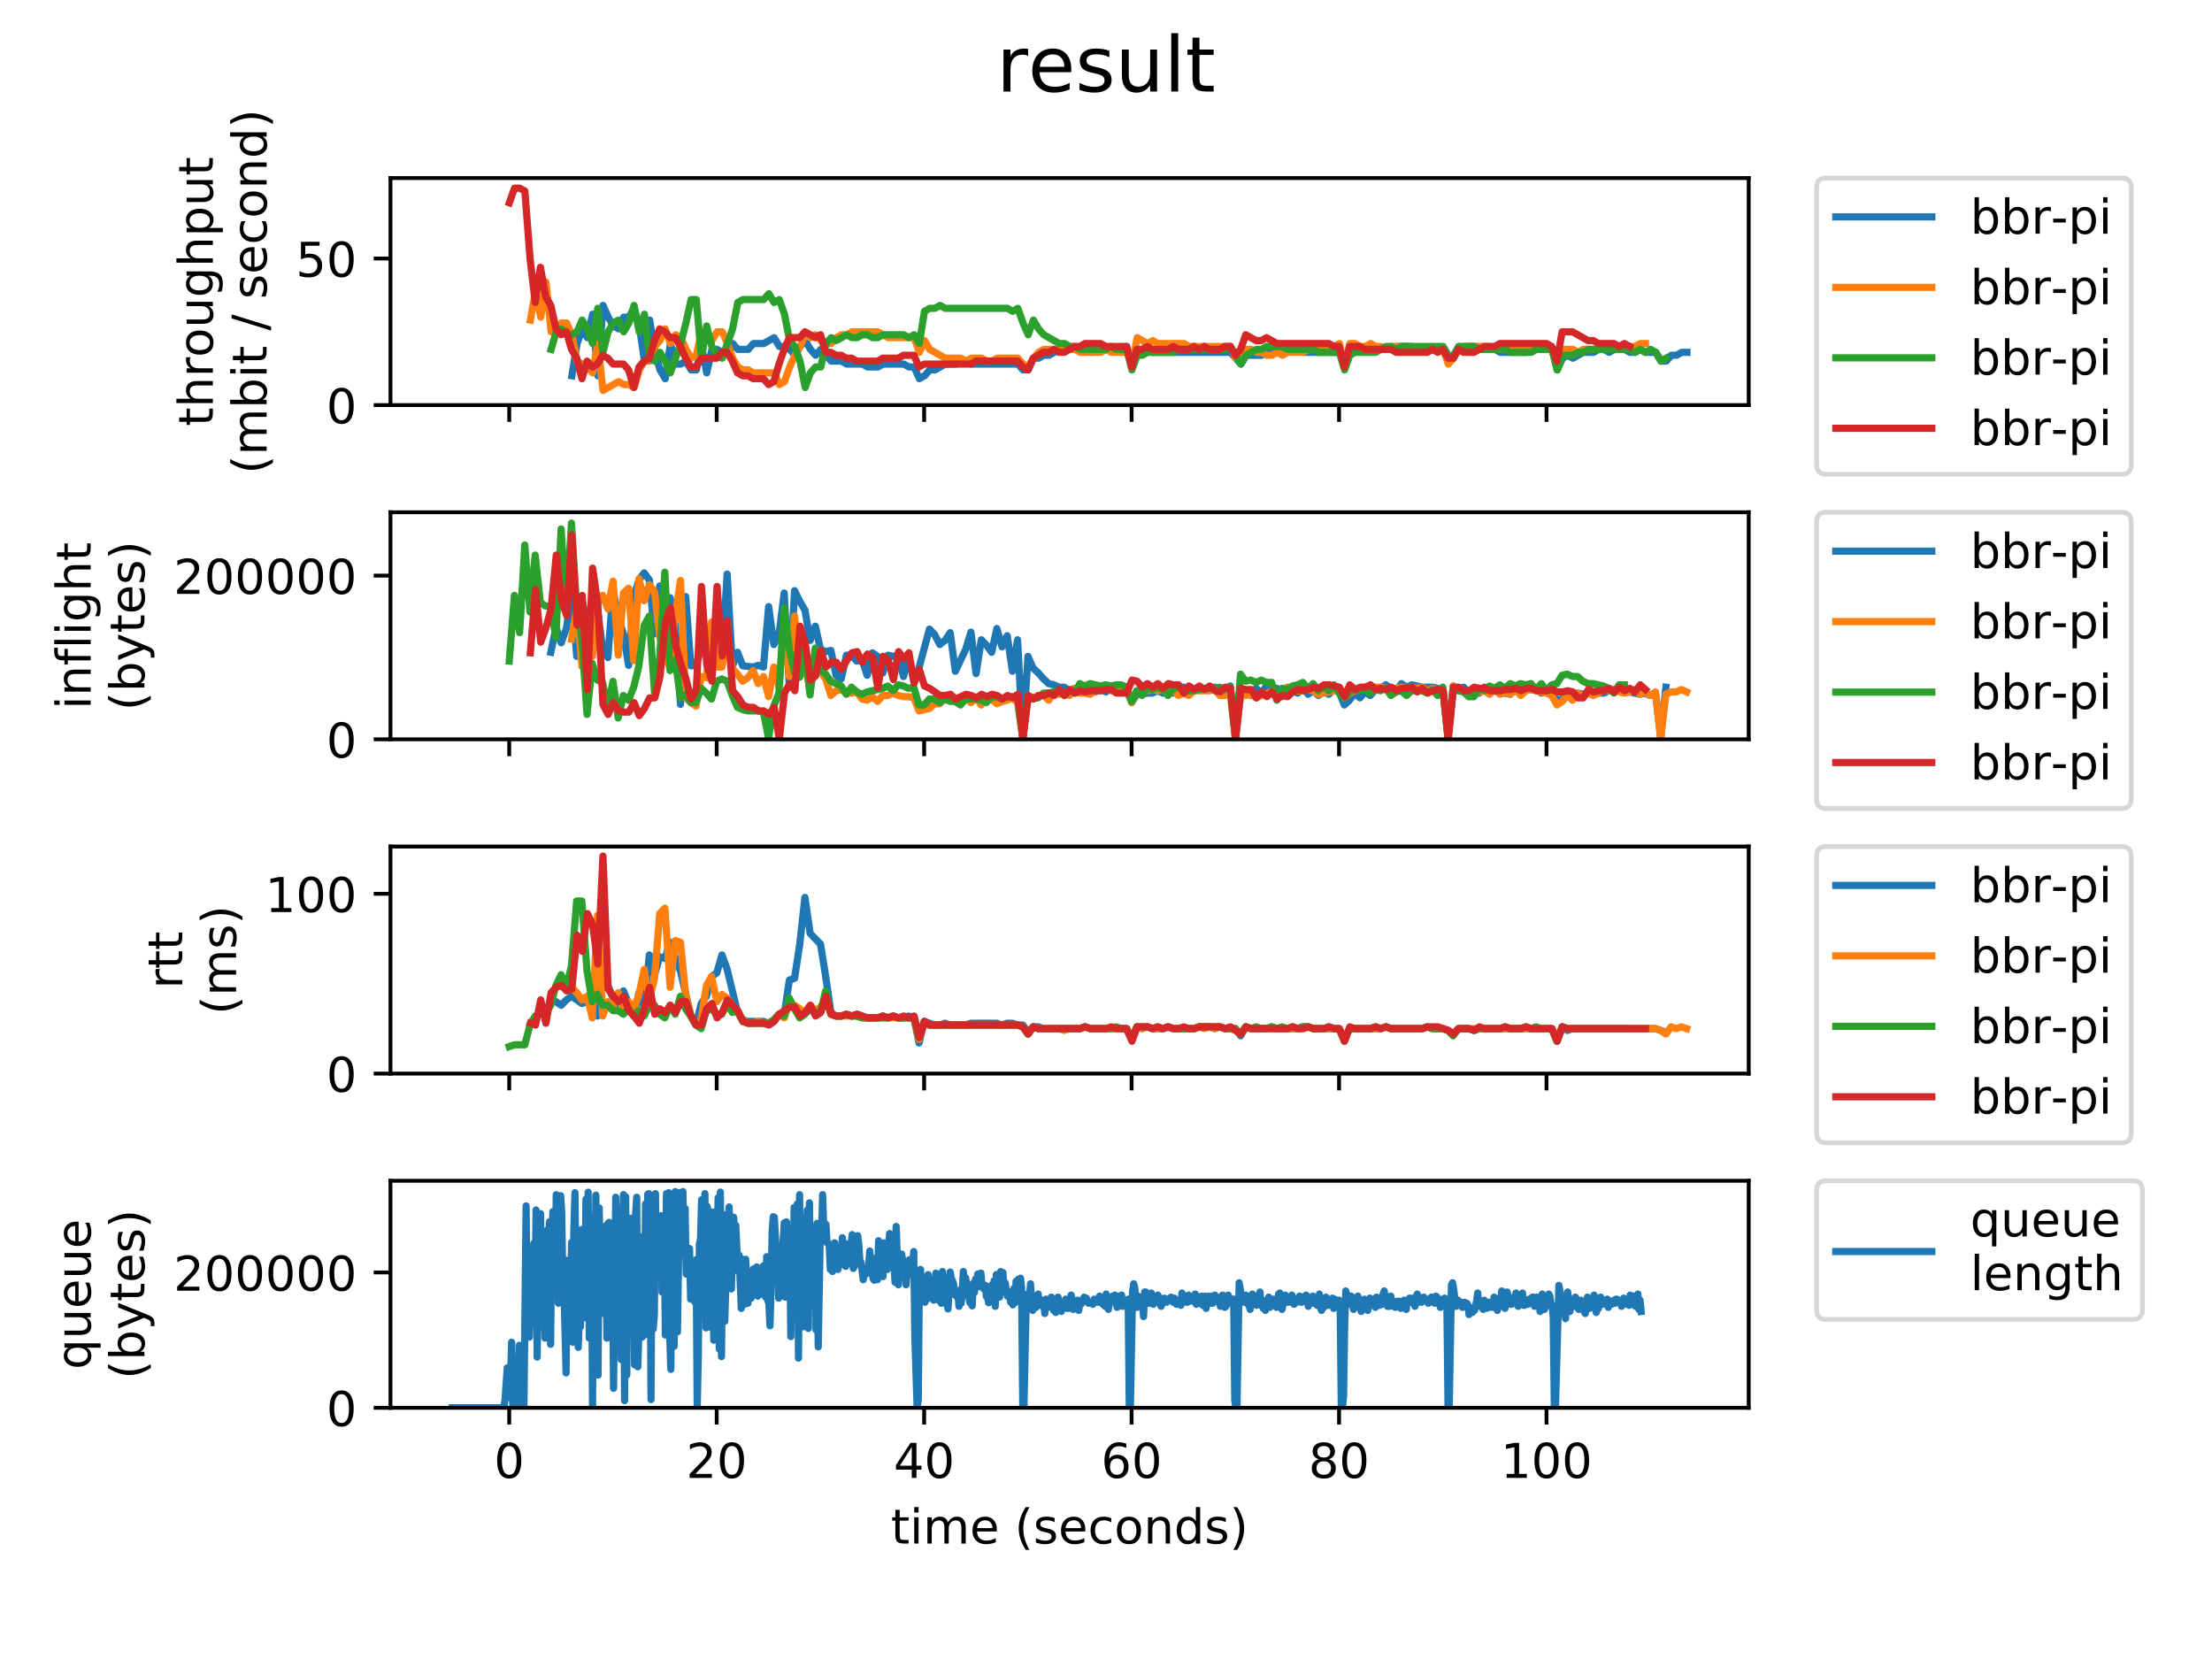 <?xml version="1.0" encoding="utf-8" standalone="no"?>
<!DOCTYPE svg PUBLIC "-//W3C//DTD SVG 1.1//EN"
  "http://www.w3.org/Graphics/SVG/1.1/DTD/svg11.dtd">
<!-- Created with matplotlib (https://matplotlib.org/) -->
<svg height="345.6pt" version="1.1" viewBox="0 0 460.8 345.6" width="460.8pt" xmlns="http://www.w3.org/2000/svg" xmlns:xlink="http://www.w3.org/1999/xlink">
 <defs>
  <style type="text/css">
*{stroke-linecap:butt;stroke-linejoin:round;}
  </style>
 </defs>
 <g id="figure_1">
  <g id="patch_1">
   <path d="M 0 345.6 
L 460.8 345.6 
L 460.8 0 
L 0 0 
z
" style="fill:#ffffff;"/>
  </g>
  <g id="axes_1">
   <g id="patch_2">
    <path d="M 81.344 84.388 
L 364.284 84.388 
L 364.284 37.09 
L 81.344 37.09 
z
" style="fill:#ffffff;"/>
   </g>
   <g id="matplotlib.axis_1">
    <g id="xtick_1">
     <g id="line2d_1">
      <defs>
       <path d="M 0 0 
L 0 3.5 
" id="m0ef57222d0" style="stroke:#000000;stroke-width:0.8;"/>
      </defs>
      <g>
       <use style="stroke:#000000;stroke-width:0.8;" x="106.084" xlink:href="#m0ef57222d0" y="84.388"/>
      </g>
     </g>
    </g>
    <g id="xtick_2">
     <g id="line2d_2">
      <g>
       <use style="stroke:#000000;stroke-width:0.8;" x="149.301" xlink:href="#m0ef57222d0" y="84.388"/>
      </g>
     </g>
    </g>
    <g id="xtick_3">
     <g id="line2d_3">
      <g>
       <use style="stroke:#000000;stroke-width:0.8;" x="192.517" xlink:href="#m0ef57222d0" y="84.388"/>
      </g>
     </g>
    </g>
    <g id="xtick_4">
     <g id="line2d_4">
      <g>
       <use style="stroke:#000000;stroke-width:0.8;" x="235.734" xlink:href="#m0ef57222d0" y="84.388"/>
      </g>
     </g>
    </g>
    <g id="xtick_5">
     <g id="line2d_5">
      <g>
       <use style="stroke:#000000;stroke-width:0.8;" x="278.951" xlink:href="#m0ef57222d0" y="84.388"/>
      </g>
     </g>
    </g>
    <g id="xtick_6">
     <g id="line2d_6">
      <g>
       <use style="stroke:#000000;stroke-width:0.8;" x="322.168" xlink:href="#m0ef57222d0" y="84.388"/>
      </g>
     </g>
    </g>
   </g>
   <g id="matplotlib.axis_2">
    <g id="ytick_1">
     <g id="line2d_7">
      <defs>
       <path d="M 0 0 
L -3.5 0 
" id="m752644dca3" style="stroke:#000000;stroke-width:0.8;"/>
      </defs>
      <g>
       <use style="stroke:#000000;stroke-width:0.8;" x="81.344" xlink:href="#m752644dca3" y="84.388"/>
      </g>
     </g>
     <g id="text_1">
      <!-- 0 -->
      <defs>
       <path d="M 31.781 66.406 
Q 24.172 66.406 20.328 58.906 
Q 16.5 51.422 16.5 36.375 
Q 16.5 21.391 20.328 13.891 
Q 24.172 6.391 31.781 6.391 
Q 39.453 6.391 43.281 13.891 
Q 47.125 21.391 47.125 36.375 
Q 47.125 51.422 43.281 58.906 
Q 39.453 66.406 31.781 66.406 
z
M 31.781 74.219 
Q 44.047 74.219 50.516 64.516 
Q 56.984 54.828 56.984 36.375 
Q 56.984 17.969 50.516 8.266 
Q 44.047 -1.422 31.781 -1.422 
Q 19.531 -1.422 13.062 8.266 
Q 6.594 17.969 6.594 36.375 
Q 6.594 54.828 13.062 64.516 
Q 19.531 74.219 31.781 74.219 
z
" id="DejaVuSans-48"/>
      </defs>
      <g transform="translate(67.981 88.187)scale(0.1 -0.1)">
       <use xlink:href="#DejaVuSans-48"/>
      </g>
     </g>
    </g>
    <g id="ytick_2">
     <g id="line2d_8">
      <g>
       <use style="stroke:#000000;stroke-width:0.8;" x="81.344" xlink:href="#m752644dca3" y="53.853"/>
      </g>
     </g>
     <g id="text_2">
      <!-- 50 -->
      <defs>
       <path d="M 10.797 72.906 
L 49.516 72.906 
L 49.516 64.594 
L 19.828 64.594 
L 19.828 46.734 
Q 21.969 47.469 24.109 47.828 
Q 26.266 48.188 28.422 48.188 
Q 40.625 48.188 47.75 41.5 
Q 54.891 34.812 54.891 23.391 
Q 54.891 11.625 47.562 5.094 
Q 40.234 -1.422 26.906 -1.422 
Q 22.312 -1.422 17.547 -0.641 
Q 12.797 0.141 7.719 1.703 
L 7.719 11.625 
Q 12.109 9.234 16.797 8.062 
Q 21.484 6.891 26.703 6.891 
Q 35.156 6.891 40.078 11.328 
Q 45.016 15.766 45.016 23.391 
Q 45.016 31 40.078 35.438 
Q 35.156 39.891 26.703 39.891 
Q 22.75 39.891 18.812 39.016 
Q 14.891 38.141 10.797 36.281 
z
" id="DejaVuSans-53"/>
      </defs>
      <g transform="translate(61.619 57.653)scale(0.1 -0.1)">
       <use xlink:href="#DejaVuSans-53"/>
       <use x="63.623" xlink:href="#DejaVuSans-48"/>
      </g>
     </g>
    </g>
    <g id="text_3">
     <!-- throughput -->
     <defs>
      <path d="M 18.312 70.219 
L 18.312 54.688 
L 36.812 54.688 
L 36.812 47.703 
L 18.312 47.703 
L 18.312 18.016 
Q 18.312 11.328 20.141 9.422 
Q 21.969 7.516 27.594 7.516 
L 36.812 7.516 
L 36.812 0 
L 27.594 0 
Q 17.188 0 13.234 3.875 
Q 9.281 7.766 9.281 18.016 
L 9.281 47.703 
L 2.688 47.703 
L 2.688 54.688 
L 9.281 54.688 
L 9.281 70.219 
z
" id="DejaVuSans-116"/>
      <path d="M 54.891 33.016 
L 54.891 0 
L 45.906 0 
L 45.906 32.719 
Q 45.906 40.484 42.875 44.328 
Q 39.844 48.188 33.797 48.188 
Q 26.516 48.188 22.312 43.547 
Q 18.109 38.922 18.109 30.906 
L 18.109 0 
L 9.078 0 
L 9.078 75.984 
L 18.109 75.984 
L 18.109 46.188 
Q 21.344 51.125 25.703 53.562 
Q 30.078 56 35.797 56 
Q 45.219 56 50.047 50.172 
Q 54.891 44.344 54.891 33.016 
z
" id="DejaVuSans-104"/>
      <path d="M 41.109 46.297 
Q 39.594 47.172 37.812 47.578 
Q 36.031 48 33.891 48 
Q 26.266 48 22.188 43.047 
Q 18.109 38.094 18.109 28.812 
L 18.109 0 
L 9.078 0 
L 9.078 54.688 
L 18.109 54.688 
L 18.109 46.188 
Q 20.953 51.172 25.484 53.578 
Q 30.031 56 36.531 56 
Q 37.453 56 38.578 55.875 
Q 39.703 55.766 41.062 55.516 
z
" id="DejaVuSans-114"/>
      <path d="M 30.609 48.391 
Q 23.391 48.391 19.188 42.75 
Q 14.984 37.109 14.984 27.297 
Q 14.984 17.484 19.156 11.844 
Q 23.344 6.203 30.609 6.203 
Q 37.797 6.203 41.984 11.859 
Q 46.188 17.531 46.188 27.297 
Q 46.188 37.016 41.984 42.703 
Q 37.797 48.391 30.609 48.391 
z
M 30.609 56 
Q 42.328 56 49.016 48.375 
Q 55.719 40.766 55.719 27.297 
Q 55.719 13.875 49.016 6.219 
Q 42.328 -1.422 30.609 -1.422 
Q 18.844 -1.422 12.172 6.219 
Q 5.516 13.875 5.516 27.297 
Q 5.516 40.766 12.172 48.375 
Q 18.844 56 30.609 56 
z
" id="DejaVuSans-111"/>
      <path d="M 8.5 21.578 
L 8.5 54.688 
L 17.484 54.688 
L 17.484 21.922 
Q 17.484 14.156 20.5 10.266 
Q 23.531 6.391 29.594 6.391 
Q 36.859 6.391 41.078 11.031 
Q 45.312 15.672 45.312 23.688 
L 45.312 54.688 
L 54.297 54.688 
L 54.297 0 
L 45.312 0 
L 45.312 8.406 
Q 42.047 3.422 37.719 1 
Q 33.406 -1.422 27.688 -1.422 
Q 18.266 -1.422 13.375 4.438 
Q 8.5 10.297 8.5 21.578 
z
M 31.109 56 
z
" id="DejaVuSans-117"/>
      <path d="M 45.406 27.984 
Q 45.406 37.75 41.375 43.109 
Q 37.359 48.484 30.078 48.484 
Q 22.859 48.484 18.828 43.109 
Q 14.797 37.75 14.797 27.984 
Q 14.797 18.266 18.828 12.891 
Q 22.859 7.516 30.078 7.516 
Q 37.359 7.516 41.375 12.891 
Q 45.406 18.266 45.406 27.984 
z
M 54.391 6.781 
Q 54.391 -7.172 48.188 -13.984 
Q 42 -20.797 29.203 -20.797 
Q 24.469 -20.797 20.266 -20.094 
Q 16.062 -19.391 12.109 -17.922 
L 12.109 -9.188 
Q 16.062 -11.328 19.922 -12.344 
Q 23.781 -13.375 27.781 -13.375 
Q 36.625 -13.375 41.016 -8.766 
Q 45.406 -4.156 45.406 5.172 
L 45.406 9.625 
Q 42.625 4.781 38.281 2.391 
Q 33.938 0 27.875 0 
Q 17.828 0 11.672 7.656 
Q 5.516 15.328 5.516 27.984 
Q 5.516 40.672 11.672 48.328 
Q 17.828 56 27.875 56 
Q 33.938 56 38.281 53.609 
Q 42.625 51.219 45.406 46.391 
L 45.406 54.688 
L 54.391 54.688 
z
" id="DejaVuSans-103"/>
      <path d="M 18.109 8.203 
L 18.109 -20.797 
L 9.078 -20.797 
L 9.078 54.688 
L 18.109 54.688 
L 18.109 46.391 
Q 20.953 51.266 25.266 53.625 
Q 29.594 56 35.594 56 
Q 45.562 56 51.781 48.094 
Q 58.016 40.188 58.016 27.297 
Q 58.016 14.406 51.781 6.484 
Q 45.562 -1.422 35.594 -1.422 
Q 29.594 -1.422 25.266 0.953 
Q 20.953 3.328 18.109 8.203 
z
M 48.688 27.297 
Q 48.688 37.203 44.609 42.844 
Q 40.531 48.484 33.406 48.484 
Q 26.266 48.484 22.188 42.844 
Q 18.109 37.203 18.109 27.297 
Q 18.109 17.391 22.188 11.75 
Q 26.266 6.109 33.406 6.109 
Q 40.531 6.109 44.609 11.75 
Q 48.688 17.391 48.688 27.297 
z
" id="DejaVuSans-112"/>
     </defs>
     <g transform="translate(44.342 88.796)rotate(-90)scale(0.1 -0.1)">
      <use xlink:href="#DejaVuSans-116"/>
      <use x="39.209" xlink:href="#DejaVuSans-104"/>
      <use x="102.588" xlink:href="#DejaVuSans-114"/>
      <use x="143.67" xlink:href="#DejaVuSans-111"/>
      <use x="204.852" xlink:href="#DejaVuSans-117"/>
      <use x="268.23" xlink:href="#DejaVuSans-103"/>
      <use x="331.707" xlink:href="#DejaVuSans-104"/>
      <use x="395.086" xlink:href="#DejaVuSans-112"/>
      <use x="458.562" xlink:href="#DejaVuSans-117"/>
      <use x="521.941" xlink:href="#DejaVuSans-116"/>
     </g>
     <!-- (mbit / second) -->
     <defs>
      <path d="M 31 75.875 
Q 24.469 64.656 21.281 53.656 
Q 18.109 42.672 18.109 31.391 
Q 18.109 20.125 21.312 9.062 
Q 24.516 -2 31 -13.188 
L 23.188 -13.188 
Q 15.875 -1.703 12.234 9.375 
Q 8.594 20.453 8.594 31.391 
Q 8.594 42.281 12.203 53.312 
Q 15.828 64.359 23.188 75.875 
z
" id="DejaVuSans-40"/>
      <path d="M 52 44.188 
Q 55.375 50.25 60.062 53.125 
Q 64.75 56 71.094 56 
Q 79.641 56 84.281 50.016 
Q 88.922 44.047 88.922 33.016 
L 88.922 0 
L 79.891 0 
L 79.891 32.719 
Q 79.891 40.578 77.094 44.375 
Q 74.312 48.188 68.609 48.188 
Q 61.625 48.188 57.562 43.547 
Q 53.516 38.922 53.516 30.906 
L 53.516 0 
L 44.484 0 
L 44.484 32.719 
Q 44.484 40.625 41.703 44.406 
Q 38.922 48.188 33.109 48.188 
Q 26.219 48.188 22.156 43.531 
Q 18.109 38.875 18.109 30.906 
L 18.109 0 
L 9.078 0 
L 9.078 54.688 
L 18.109 54.688 
L 18.109 46.188 
Q 21.188 51.219 25.484 53.609 
Q 29.781 56 35.688 56 
Q 41.656 56 45.828 52.969 
Q 50 49.953 52 44.188 
z
" id="DejaVuSans-109"/>
      <path d="M 48.688 27.297 
Q 48.688 37.203 44.609 42.844 
Q 40.531 48.484 33.406 48.484 
Q 26.266 48.484 22.188 42.844 
Q 18.109 37.203 18.109 27.297 
Q 18.109 17.391 22.188 11.75 
Q 26.266 6.109 33.406 6.109 
Q 40.531 6.109 44.609 11.75 
Q 48.688 17.391 48.688 27.297 
z
M 18.109 46.391 
Q 20.953 51.266 25.266 53.625 
Q 29.594 56 35.594 56 
Q 45.562 56 51.781 48.094 
Q 58.016 40.188 58.016 27.297 
Q 58.016 14.406 51.781 6.484 
Q 45.562 -1.422 35.594 -1.422 
Q 29.594 -1.422 25.266 0.953 
Q 20.953 3.328 18.109 8.203 
L 18.109 0 
L 9.078 0 
L 9.078 75.984 
L 18.109 75.984 
z
" id="DejaVuSans-98"/>
      <path d="M 9.422 54.688 
L 18.406 54.688 
L 18.406 0 
L 9.422 0 
z
M 9.422 75.984 
L 18.406 75.984 
L 18.406 64.594 
L 9.422 64.594 
z
" id="DejaVuSans-105"/>
      <path id="DejaVuSans-32"/>
      <path d="M 25.391 72.906 
L 33.688 72.906 
L 8.297 -9.281 
L 0 -9.281 
z
" id="DejaVuSans-47"/>
      <path d="M 44.281 53.078 
L 44.281 44.578 
Q 40.484 46.531 36.375 47.5 
Q 32.281 48.484 27.875 48.484 
Q 21.188 48.484 17.844 46.438 
Q 14.5 44.391 14.5 40.281 
Q 14.5 37.156 16.891 35.375 
Q 19.281 33.594 26.516 31.984 
L 29.594 31.297 
Q 39.156 29.25 43.188 25.516 
Q 47.219 21.781 47.219 15.094 
Q 47.219 7.469 41.188 3.016 
Q 35.156 -1.422 24.609 -1.422 
Q 20.219 -1.422 15.453 -0.562 
Q 10.688 0.297 5.422 2 
L 5.422 11.281 
Q 10.406 8.688 15.234 7.391 
Q 20.062 6.109 24.812 6.109 
Q 31.156 6.109 34.562 8.281 
Q 37.984 10.453 37.984 14.406 
Q 37.984 18.062 35.516 20.016 
Q 33.062 21.969 24.703 23.781 
L 21.578 24.516 
Q 13.234 26.266 9.516 29.906 
Q 5.812 33.547 5.812 39.891 
Q 5.812 47.609 11.281 51.797 
Q 16.75 56 26.812 56 
Q 31.781 56 36.172 55.266 
Q 40.578 54.547 44.281 53.078 
z
" id="DejaVuSans-115"/>
      <path d="M 56.203 29.594 
L 56.203 25.203 
L 14.891 25.203 
Q 15.484 15.922 20.484 11.062 
Q 25.484 6.203 34.422 6.203 
Q 39.594 6.203 44.453 7.469 
Q 49.312 8.734 54.109 11.281 
L 54.109 2.781 
Q 49.266 0.734 44.188 -0.344 
Q 39.109 -1.422 33.891 -1.422 
Q 20.797 -1.422 13.156 6.188 
Q 5.516 13.812 5.516 26.812 
Q 5.516 40.234 12.766 48.109 
Q 20.016 56 32.328 56 
Q 43.359 56 49.781 48.891 
Q 56.203 41.797 56.203 29.594 
z
M 47.219 32.234 
Q 47.125 39.594 43.094 43.984 
Q 39.062 48.391 32.422 48.391 
Q 24.906 48.391 20.391 44.141 
Q 15.875 39.891 15.188 32.172 
z
" id="DejaVuSans-101"/>
      <path d="M 48.781 52.594 
L 48.781 44.188 
Q 44.969 46.297 41.141 47.344 
Q 37.312 48.391 33.406 48.391 
Q 24.656 48.391 19.812 42.844 
Q 14.984 37.312 14.984 27.297 
Q 14.984 17.281 19.812 11.734 
Q 24.656 6.203 33.406 6.203 
Q 37.312 6.203 41.141 7.25 
Q 44.969 8.297 48.781 10.406 
L 48.781 2.094 
Q 45.016 0.344 40.984 -0.531 
Q 36.969 -1.422 32.422 -1.422 
Q 20.062 -1.422 12.781 6.344 
Q 5.516 14.109 5.516 27.297 
Q 5.516 40.672 12.859 48.328 
Q 20.219 56 33.016 56 
Q 37.156 56 41.109 55.141 
Q 45.062 54.297 48.781 52.594 
z
" id="DejaVuSans-99"/>
      <path d="M 54.891 33.016 
L 54.891 0 
L 45.906 0 
L 45.906 32.719 
Q 45.906 40.484 42.875 44.328 
Q 39.844 48.188 33.797 48.188 
Q 26.516 48.188 22.312 43.547 
Q 18.109 38.922 18.109 30.906 
L 18.109 0 
L 9.078 0 
L 9.078 54.688 
L 18.109 54.688 
L 18.109 46.188 
Q 21.344 51.125 25.703 53.562 
Q 30.078 56 35.797 56 
Q 45.219 56 50.047 50.172 
Q 54.891 44.344 54.891 33.016 
z
" id="DejaVuSans-110"/>
      <path d="M 45.406 46.391 
L 45.406 75.984 
L 54.391 75.984 
L 54.391 0 
L 45.406 0 
L 45.406 8.203 
Q 42.578 3.328 38.25 0.953 
Q 33.938 -1.422 27.875 -1.422 
Q 17.969 -1.422 11.734 6.484 
Q 5.516 14.406 5.516 27.297 
Q 5.516 40.188 11.734 48.094 
Q 17.969 56 27.875 56 
Q 33.938 56 38.25 53.625 
Q 42.578 51.266 45.406 46.391 
z
M 14.797 27.297 
Q 14.797 17.391 18.875 11.75 
Q 22.953 6.109 30.078 6.109 
Q 37.203 6.109 41.297 11.75 
Q 45.406 17.391 45.406 27.297 
Q 45.406 37.203 41.297 42.844 
Q 37.203 48.484 30.078 48.484 
Q 22.953 48.484 18.875 42.844 
Q 14.797 37.203 14.797 27.297 
z
" id="DejaVuSans-100"/>
      <path d="M 8.016 75.875 
L 15.828 75.875 
Q 23.141 64.359 26.781 53.312 
Q 30.422 42.281 30.422 31.391 
Q 30.422 20.453 26.781 9.375 
Q 23.141 -1.703 15.828 -13.188 
L 8.016 -13.188 
Q 14.5 -2 17.703 9.062 
Q 20.906 20.125 20.906 31.391 
Q 20.906 42.672 17.703 53.656 
Q 14.5 64.656 8.016 75.875 
z
" id="DejaVuSans-41"/>
     </defs>
     <g transform="translate(55.539 98.73)rotate(-90)scale(0.1 -0.1)">
      <use xlink:href="#DejaVuSans-40"/>
      <use x="39.014" xlink:href="#DejaVuSans-109"/>
      <use x="136.426" xlink:href="#DejaVuSans-98"/>
      <use x="199.902" xlink:href="#DejaVuSans-105"/>
      <use x="227.686" xlink:href="#DejaVuSans-116"/>
      <use x="266.895" xlink:href="#DejaVuSans-32"/>
      <use x="298.682" xlink:href="#DejaVuSans-47"/>
      <use x="332.373" xlink:href="#DejaVuSans-32"/>
      <use x="364.16" xlink:href="#DejaVuSans-115"/>
      <use x="416.26" xlink:href="#DejaVuSans-101"/>
      <use x="477.783" xlink:href="#DejaVuSans-99"/>
      <use x="532.764" xlink:href="#DejaVuSans-111"/>
      <use x="593.945" xlink:href="#DejaVuSans-110"/>
      <use x="657.324" xlink:href="#DejaVuSans-100"/>
      <use x="720.801" xlink:href="#DejaVuSans-41"/>
     </g>
    </g>
   </g>
   <g id="line2d_9">
    <path clip-path="url(#p48f53df619)" d="M 119.133 78.281 
L 120.214 71.563 
L 121.294 68.51 
L 122.375 70.342 
L 123.455 65.456 
L 124.535 78.281 
L 125.616 63.624 
L 126.696 66.067 
L 127.777 67.899 
L 128.857 68.51 
L 129.938 66.067 
L 131.018 66.067 
L 132.098 64.235 
L 133.179 67.899 
L 134.259 75.228 
L 135.34 66.678 
L 136.42 73.396 
L 137.5 77.06 
L 138.581 78.892 
L 139.661 71.563 
L 140.742 75.838 
L 141.822 75.838 
L 142.903 75.228 
L 143.983 77.06 
L 145.063 77.06 
L 146.144 72.174 
L 147.224 77.67 
L 148.305 72.785 
L 149.385 72.785 
L 150.465 73.396 
L 151.546 73.396 
L 152.626 71.563 
L 153.707 72.785 
L 155.868 72.785 
L 156.948 71.563 
L 159.109 71.563 
L 161.27 70.342 
L 162.35 72.174 
L 163.43 72.174 
L 164.511 72.785 
L 165.591 74.006 
L 166.672 72.174 
L 167.752 70.953 
L 168.833 72.785 
L 169.913 74.006 
L 170.993 72.785 
L 173.154 75.228 
L 175.315 75.228 
L 176.395 75.838 
L 179.637 75.838 
L 180.717 76.449 
L 182.878 76.449 
L 183.958 75.838 
L 188.28 75.838 
L 189.361 76.449 
L 190.441 76.449 
L 191.521 78.892 
L 192.602 78.281 
L 193.682 77.06 
L 194.763 77.06 
L 196.923 75.838 
L 199.084 75.838 
L 200.165 75.228 
L 201.245 75.228 
L 202.326 75.838 
L 212.049 75.838 
L 213.13 77.06 
L 214.21 77.06 
L 215.291 74.617 
L 216.371 74.617 
L 217.451 74.006 
L 218.532 74.006 
L 220.693 72.785 
L 226.095 72.785 
L 227.175 73.396 
L 228.256 72.785 
L 233.658 72.785 
L 234.738 72.174 
L 235.818 76.449 
L 236.899 73.396 
L 237.979 73.396 
L 239.06 72.785 
L 240.14 73.396 
L 256.346 73.396 
L 258.507 75.838 
L 259.588 74.006 
L 262.829 74.006 
L 263.909 73.396 
L 264.99 73.396 
L 266.07 72.785 
L 270.392 72.785 
L 271.472 73.396 
L 279.035 73.396 
L 280.116 76.449 
L 281.196 72.785 
L 289.839 72.785 
L 290.92 72.174 
L 294.161 72.174 
L 295.241 72.785 
L 300.643 72.785 
L 301.724 75.228 
L 302.804 74.006 
L 303.885 72.174 
L 304.965 72.785 
L 306.046 72.174 
L 307.126 72.174 
L 308.206 72.785 
L 311.448 72.785 
L 312.528 73.396 
L 317.93 73.396 
L 319.011 72.785 
L 323.332 72.785 
L 324.413 77.06 
L 325.493 74.617 
L 326.573 74.006 
L 327.654 74.617 
L 329.815 73.396 
L 331.976 73.396 
L 333.056 72.785 
L 334.136 72.785 
L 335.217 73.396 
L 336.297 72.785 
L 338.458 72.785 
L 339.539 73.396 
L 340.619 73.396 
L 341.699 72.785 
L 342.78 73.396 
L 344.941 73.396 
L 346.021 75.228 
L 347.101 75.228 
L 348.182 74.006 
L 349.262 74.006 
L 350.343 73.396 
L 351.423 73.396 
L 351.423 73.396 
" style="fill:none;stroke:#1f77b4;stroke-linecap:square;stroke-width:1.5;"/>
   </g>
   <g id="line2d_10">
    <path clip-path="url(#p48f53df619)" d="M 110.488 66.678 
L 111.568 60.571 
L 112.649 66.067 
L 113.729 58.739 
L 114.81 69.121 
L 115.89 68.51 
L 116.97 67.289 
L 118.051 67.289 
L 119.131 69.731 
L 120.212 75.228 
L 122.372 76.449 
L 123.453 77.67 
L 124.533 71.563 
L 125.614 81.335 
L 128.855 79.502 
L 129.935 80.113 
L 131.016 80.113 
L 132.096 80.724 
L 133.177 77.06 
L 134.257 75.228 
L 135.337 75.228 
L 136.418 72.174 
L 137.498 70.953 
L 138.579 68.51 
L 139.659 71.563 
L 140.74 69.731 
L 141.82 70.342 
L 142.9 72.785 
L 143.981 74.617 
L 145.061 74.006 
L 146.142 69.121 
L 147.222 69.731 
L 148.302 70.953 
L 149.383 69.121 
L 150.463 69.121 
L 151.544 71.563 
L 152.624 74.617 
L 153.705 76.449 
L 154.785 77.06 
L 155.865 77.06 
L 156.946 77.67 
L 161.267 77.67 
L 162.348 80.113 
L 163.428 79.502 
L 164.509 76.449 
L 165.589 74.006 
L 166.67 72.174 
L 167.75 69.731 
L 168.83 70.342 
L 169.911 69.731 
L 170.991 70.953 
L 172.072 71.563 
L 173.152 71.563 
L 174.232 70.342 
L 175.313 69.731 
L 176.393 69.731 
L 177.474 69.121 
L 182.876 69.121 
L 185.037 70.342 
L 190.439 70.342 
L 191.519 73.396 
L 192.6 70.953 
L 193.68 72.785 
L 196.921 74.617 
L 200.163 74.617 
L 201.243 75.228 
L 202.323 74.617 
L 204.484 74.617 
L 205.565 75.228 
L 206.645 75.228 
L 207.725 74.617 
L 212.047 74.617 
L 213.128 75.838 
L 214.208 76.449 
L 215.288 74.617 
L 216.369 73.396 
L 217.449 72.785 
L 223.932 72.785 
L 225.012 73.396 
L 229.334 73.396 
L 230.414 72.785 
L 231.495 73.396 
L 234.736 73.396 
L 235.816 75.838 
L 236.897 70.342 
L 239.058 71.563 
L 240.138 70.953 
L 241.218 71.563 
L 246.62 71.563 
L 247.701 72.174 
L 256.344 72.174 
L 257.425 74.617 
L 258.505 74.617 
L 259.585 72.785 
L 260.666 72.785 
L 261.746 73.396 
L 262.827 73.396 
L 263.907 74.006 
L 264.988 74.006 
L 266.068 73.396 
L 267.148 74.006 
L 268.229 73.396 
L 271.47 73.396 
L 272.55 72.785 
L 273.631 72.785 
L 274.711 72.174 
L 277.953 72.174 
L 279.033 71.563 
L 280.113 76.449 
L 281.194 71.563 
L 282.274 71.563 
L 283.355 72.174 
L 284.435 72.174 
L 285.515 71.563 
L 286.596 72.174 
L 287.676 72.174 
L 288.757 72.785 
L 289.837 72.174 
L 293.078 72.174 
L 294.159 72.785 
L 300.641 72.785 
L 301.722 75.838 
L 302.802 74.617 
L 303.883 72.785 
L 304.963 72.174 
L 310.365 72.174 
L 311.445 72.785 
L 314.687 72.785 
L 315.767 72.174 
L 316.848 72.785 
L 323.33 72.785 
L 324.41 77.06 
L 325.491 72.785 
L 327.652 72.785 
L 328.732 73.396 
L 329.813 72.785 
L 333.054 72.785 
L 334.134 72.174 
L 340.617 72.174 
L 341.697 71.563 
L 342.778 71.563 
L 342.778 71.563 
" style="fill:none;stroke:#ff7f0e;stroke-linecap:square;stroke-width:1.5;"/>
   </g>
   <g id="line2d_11">
    <path clip-path="url(#p48f53df619)" d="M 114.797 72.785 
L 115.877 69.121 
L 116.957 68.51 
L 118.038 69.731 
L 119.118 69.731 
L 120.199 69.121 
L 121.279 66.678 
L 122.36 68.51 
L 123.44 71.563 
L 124.52 64.235 
L 125.601 73.396 
L 126.681 69.121 
L 127.762 67.289 
L 128.842 66.678 
L 129.922 69.121 
L 131.003 67.289 
L 132.083 63.624 
L 133.164 69.121 
L 134.244 65.456 
L 135.325 74.617 
L 136.405 75.228 
L 137.485 73.396 
L 138.566 75.228 
L 139.646 77.67 
L 141.807 71.563 
L 142.887 67.289 
L 143.968 62.403 
L 145.048 62.403 
L 146.129 74.617 
L 147.209 67.899 
L 148.29 72.174 
L 149.37 74.006 
L 150.45 74.617 
L 152.611 68.51 
L 153.692 63.014 
L 154.772 62.403 
L 159.094 62.403 
L 160.174 61.182 
L 161.255 63.014 
L 162.335 62.403 
L 163.415 65.456 
L 164.496 70.953 
L 165.576 72.174 
L 166.657 75.228 
L 167.737 80.724 
L 168.817 77.67 
L 169.898 76.449 
L 170.978 76.449 
L 172.059 71.563 
L 173.139 70.342 
L 174.22 70.953 
L 176.38 69.731 
L 177.461 70.342 
L 178.541 70.342 
L 179.622 69.731 
L 180.702 69.731 
L 181.782 70.342 
L 182.863 70.342 
L 183.943 69.731 
L 188.265 69.731 
L 189.345 70.342 
L 190.426 69.731 
L 191.506 71.563 
L 192.587 64.846 
L 193.667 64.235 
L 194.747 64.235 
L 195.828 63.624 
L 196.908 64.235 
L 209.873 64.235 
L 210.954 64.846 
L 212.034 64.235 
L 213.115 67.289 
L 214.195 69.731 
L 215.275 66.678 
L 216.356 68.51 
L 217.436 69.731 
L 220.677 71.563 
L 221.758 71.563 
L 222.838 72.174 
L 223.919 72.174 
L 224.999 72.785 
L 230.401 72.785 
L 231.482 72.174 
L 232.562 72.785 
L 234.723 72.785 
L 235.803 77.06 
L 236.884 74.006 
L 237.964 74.006 
L 239.045 73.396 
L 244.447 73.396 
L 245.527 72.785 
L 255.251 72.785 
L 256.331 72.174 
L 258.492 75.838 
L 259.572 74.006 
L 261.733 72.785 
L 262.814 72.785 
L 263.894 72.174 
L 267.135 72.174 
L 268.216 72.785 
L 273.618 72.785 
L 274.698 73.396 
L 279.02 73.396 
L 280.1 77.06 
L 281.181 74.006 
L 282.261 73.396 
L 286.583 73.396 
L 288.744 72.174 
L 289.824 72.174 
L 290.905 72.785 
L 291.985 72.174 
L 300.628 72.174 
L 301.709 74.006 
L 302.789 74.617 
L 303.87 72.174 
L 307.111 72.174 
L 308.191 72.785 
L 313.593 72.785 
L 314.674 73.396 
L 318.995 73.396 
L 320.076 72.785 
L 323.317 72.785 
L 324.398 77.06 
L 325.478 74.006 
L 327.639 74.006 
L 328.719 73.396 
L 329.8 73.396 
L 330.88 72.785 
L 339.523 72.785 
L 340.604 73.396 
L 341.684 72.785 
L 342.765 73.396 
L 343.845 72.785 
L 344.925 73.396 
L 346.006 75.228 
L 347.086 74.617 
L 347.086 74.617 
" style="fill:none;stroke:#2ca02c;stroke-linecap:square;stroke-width:1.5;"/>
   </g>
   <g id="line2d_12">
    <path clip-path="url(#p48f53df619)" d="M 106.099 42.25 
L 107.18 39.197 
L 108.26 39.197 
L 109.34 39.807 
L 110.421 53.853 
L 111.501 63.014 
L 112.582 55.685 
L 113.662 61.792 
L 114.743 63.624 
L 115.823 68.51 
L 116.903 69.731 
L 117.984 69.121 
L 119.064 72.785 
L 120.145 74.617 
L 121.225 78.892 
L 122.305 75.228 
L 123.386 76.449 
L 124.466 75.838 
L 125.547 74.006 
L 126.627 74.617 
L 127.708 75.838 
L 129.868 75.838 
L 130.949 77.06 
L 132.029 80.724 
L 133.11 76.449 
L 134.19 75.228 
L 135.27 74.617 
L 136.351 70.953 
L 137.431 68.51 
L 138.512 69.121 
L 139.592 70.342 
L 140.673 70.342 
L 141.753 72.174 
L 142.833 74.617 
L 143.914 76.449 
L 144.994 76.449 
L 146.075 74.617 
L 149.316 74.617 
L 150.396 73.396 
L 151.477 73.396 
L 152.557 75.228 
L 153.638 77.67 
L 154.718 78.281 
L 155.798 78.281 
L 156.879 78.892 
L 159.04 78.892 
L 160.12 80.113 
L 161.201 79.502 
L 162.281 75.838 
L 163.361 72.785 
L 164.442 70.342 
L 166.603 70.342 
L 167.683 69.121 
L 169.844 70.342 
L 170.924 69.731 
L 172.005 73.396 
L 173.085 73.396 
L 174.166 74.006 
L 175.246 74.006 
L 176.326 74.617 
L 177.407 74.617 
L 178.487 75.228 
L 182.809 75.228 
L 183.889 74.617 
L 187.131 74.617 
L 188.211 74.006 
L 190.372 74.006 
L 191.452 76.449 
L 192.533 75.838 
L 202.256 75.838 
L 203.337 75.228 
L 211.98 75.228 
L 213.061 76.449 
L 214.141 77.06 
L 215.221 74.617 
L 217.382 73.396 
L 218.463 73.396 
L 219.543 72.785 
L 220.623 73.396 
L 221.704 73.396 
L 223.865 72.174 
L 224.945 72.174 
L 226.026 71.563 
L 229.267 71.563 
L 230.347 72.174 
L 234.669 72.174 
L 235.749 76.449 
L 236.83 72.785 
L 237.91 72.785 
L 238.991 72.174 
L 240.071 72.785 
L 243.312 72.785 
L 244.393 72.174 
L 245.473 72.785 
L 247.634 72.785 
L 248.714 72.174 
L 249.795 72.785 
L 250.875 72.174 
L 251.956 72.785 
L 254.116 72.785 
L 255.197 72.174 
L 256.277 72.174 
L 257.358 74.006 
L 258.438 72.785 
L 259.518 69.731 
L 261.679 70.953 
L 262.76 70.953 
L 263.84 70.342 
L 266.001 71.563 
L 276.805 71.563 
L 277.886 72.174 
L 278.966 72.174 
L 280.046 76.449 
L 281.127 72.174 
L 283.288 72.174 
L 284.368 72.785 
L 289.77 72.785 
L 290.851 73.396 
L 297.333 73.396 
L 298.413 72.785 
L 299.494 73.396 
L 300.574 72.785 
L 301.655 74.617 
L 302.735 74.617 
L 303.816 72.785 
L 304.896 73.396 
L 307.057 73.396 
L 309.218 72.174 
L 311.379 72.174 
L 312.459 71.563 
L 322.183 71.563 
L 323.263 72.174 
L 324.344 75.228 
L 325.424 69.121 
L 327.585 69.121 
L 330.826 70.953 
L 331.906 70.953 
L 332.987 71.563 
L 336.228 71.563 
L 337.309 72.174 
L 338.389 71.563 
L 339.469 72.174 
L 339.469 72.174 
" style="fill:none;stroke:#d62728;stroke-linecap:square;stroke-width:1.5;"/>
   </g>
   <g id="patch_3">
    <path d="M 81.344 84.388 
L 81.344 37.09 
" style="fill:none;stroke:#000000;stroke-linecap:square;stroke-linejoin:miter;stroke-width:0.8;"/>
   </g>
   <g id="patch_4">
    <path d="M 364.284 84.388 
L 364.284 37.09 
" style="fill:none;stroke:#000000;stroke-linecap:square;stroke-linejoin:miter;stroke-width:0.8;"/>
   </g>
   <g id="patch_5">
    <path d="M 81.344 84.388 
L 364.284 84.388 
" style="fill:none;stroke:#000000;stroke-linecap:square;stroke-linejoin:miter;stroke-width:0.8;"/>
   </g>
   <g id="patch_6">
    <path d="M 81.344 37.09 
L 364.284 37.09 
" style="fill:none;stroke:#000000;stroke-linecap:square;stroke-linejoin:miter;stroke-width:0.8;"/>
   </g>
   <g id="legend_1">
    <g id="patch_7">
     <path d="M 380.431 98.802 
L 441.964 98.802 
Q 443.964 98.802 443.964 96.802 
L 443.964 39.09 
Q 443.964 37.09 441.964 37.09 
L 380.431 37.09 
Q 378.431 37.09 378.431 39.09 
L 378.431 96.802 
Q 378.431 98.802 380.431 98.802 
z
" style="fill:#ffffff;opacity:0.8;stroke:#cccccc;stroke-linejoin:miter;"/>
    </g>
    <g id="line2d_13">
     <path d="M 382.431 45.188 
L 402.431 45.188 
" style="fill:none;stroke:#1f77b4;stroke-linecap:square;stroke-width:1.5;"/>
    </g>
    <g id="line2d_14"/>
    <g id="text_4">
     <!-- bbr-pi -->
     <defs>
      <path d="M 4.891 31.391 
L 31.203 31.391 
L 31.203 23.391 
L 4.891 23.391 
z
" id="DejaVuSans-45"/>
     </defs>
     <g transform="translate(410.431 48.688)scale(0.1 -0.1)">
      <use xlink:href="#DejaVuSans-98"/>
      <use x="63.477" xlink:href="#DejaVuSans-98"/>
      <use x="126.953" xlink:href="#DejaVuSans-114"/>
      <use x="167.973" xlink:href="#DejaVuSans-45"/>
      <use x="204.057" xlink:href="#DejaVuSans-112"/>
      <use x="267.533" xlink:href="#DejaVuSans-105"/>
     </g>
    </g>
    <g id="line2d_15">
     <path d="M 382.431 59.866 
L 402.431 59.866 
" style="fill:none;stroke:#ff7f0e;stroke-linecap:square;stroke-width:1.5;"/>
    </g>
    <g id="line2d_16"/>
    <g id="text_5">
     <!-- bbr-pi -->
     <g transform="translate(410.431 63.366)scale(0.1 -0.1)">
      <use xlink:href="#DejaVuSans-98"/>
      <use x="63.477" xlink:href="#DejaVuSans-98"/>
      <use x="126.953" xlink:href="#DejaVuSans-114"/>
      <use x="167.973" xlink:href="#DejaVuSans-45"/>
      <use x="204.057" xlink:href="#DejaVuSans-112"/>
      <use x="267.533" xlink:href="#DejaVuSans-105"/>
     </g>
    </g>
    <g id="line2d_17">
     <path d="M 382.431 74.544 
L 402.431 74.544 
" style="fill:none;stroke:#2ca02c;stroke-linecap:square;stroke-width:1.5;"/>
    </g>
    <g id="line2d_18"/>
    <g id="text_6">
     <!-- bbr-pi -->
     <g transform="translate(410.431 78.044)scale(0.1 -0.1)">
      <use xlink:href="#DejaVuSans-98"/>
      <use x="63.477" xlink:href="#DejaVuSans-98"/>
      <use x="126.953" xlink:href="#DejaVuSans-114"/>
      <use x="167.973" xlink:href="#DejaVuSans-45"/>
      <use x="204.057" xlink:href="#DejaVuSans-112"/>
      <use x="267.533" xlink:href="#DejaVuSans-105"/>
     </g>
    </g>
    <g id="line2d_19">
     <path d="M 382.431 89.223 
L 402.431 89.223 
" style="fill:none;stroke:#d62728;stroke-linecap:square;stroke-width:1.5;"/>
    </g>
    <g id="line2d_20"/>
    <g id="text_7">
     <!-- bbr-pi -->
     <g transform="translate(410.431 92.723)scale(0.1 -0.1)">
      <use xlink:href="#DejaVuSans-98"/>
      <use x="63.477" xlink:href="#DejaVuSans-98"/>
      <use x="126.953" xlink:href="#DejaVuSans-114"/>
      <use x="167.973" xlink:href="#DejaVuSans-45"/>
      <use x="204.057" xlink:href="#DejaVuSans-112"/>
      <use x="267.533" xlink:href="#DejaVuSans-105"/>
     </g>
    </g>
   </g>
  </g>
  <g id="axes_2">
   <g id="patch_8">
    <path d="M 81.344 154.016 
L 364.284 154.016 
L 364.284 106.718 
L 81.344 106.718 
z
" style="fill:#ffffff;"/>
   </g>
   <g id="matplotlib.axis_3">
    <g id="xtick_7">
     <g id="line2d_21">
      <g>
       <use style="stroke:#000000;stroke-width:0.8;" x="106.084" xlink:href="#m0ef57222d0" y="154.016"/>
      </g>
     </g>
    </g>
    <g id="xtick_8">
     <g id="line2d_22">
      <g>
       <use style="stroke:#000000;stroke-width:0.8;" x="149.301" xlink:href="#m0ef57222d0" y="154.016"/>
      </g>
     </g>
    </g>
    <g id="xtick_9">
     <g id="line2d_23">
      <g>
       <use style="stroke:#000000;stroke-width:0.8;" x="192.517" xlink:href="#m0ef57222d0" y="154.016"/>
      </g>
     </g>
    </g>
    <g id="xtick_10">
     <g id="line2d_24">
      <g>
       <use style="stroke:#000000;stroke-width:0.8;" x="235.734" xlink:href="#m0ef57222d0" y="154.016"/>
      </g>
     </g>
    </g>
    <g id="xtick_11">
     <g id="line2d_25">
      <g>
       <use style="stroke:#000000;stroke-width:0.8;" x="278.951" xlink:href="#m0ef57222d0" y="154.016"/>
      </g>
     </g>
    </g>
    <g id="xtick_12">
     <g id="line2d_26">
      <g>
       <use style="stroke:#000000;stroke-width:0.8;" x="322.168" xlink:href="#m0ef57222d0" y="154.016"/>
      </g>
     </g>
    </g>
   </g>
   <g id="matplotlib.axis_4">
    <g id="ytick_3">
     <g id="line2d_27">
      <g>
       <use style="stroke:#000000;stroke-width:0.8;" x="81.344" xlink:href="#m752644dca3" y="154.016"/>
      </g>
     </g>
     <g id="text_8">
      <!-- 0 -->
      <g transform="translate(67.981 157.815)scale(0.1 -0.1)">
       <use xlink:href="#DejaVuSans-48"/>
      </g>
     </g>
    </g>
    <g id="ytick_4">
     <g id="line2d_28">
      <g>
       <use style="stroke:#000000;stroke-width:0.8;" x="81.344" xlink:href="#m752644dca3" y="119.915"/>
      </g>
     </g>
     <g id="text_9">
      <!-- 200000 -->
      <defs>
       <path d="M 19.188 8.297 
L 53.609 8.297 
L 53.609 0 
L 7.328 0 
L 7.328 8.297 
Q 12.938 14.109 22.625 23.891 
Q 32.328 33.688 34.812 36.531 
Q 39.547 41.844 41.422 45.531 
Q 43.312 49.219 43.312 52.781 
Q 43.312 58.594 39.234 62.25 
Q 35.156 65.922 28.609 65.922 
Q 23.969 65.922 18.812 64.312 
Q 13.672 62.703 7.812 59.422 
L 7.812 69.391 
Q 13.766 71.781 18.938 73 
Q 24.125 74.219 28.422 74.219 
Q 39.75 74.219 46.484 68.547 
Q 53.219 62.891 53.219 53.422 
Q 53.219 48.922 51.531 44.891 
Q 49.859 40.875 45.406 35.406 
Q 44.188 33.984 37.641 27.219 
Q 31.109 20.453 19.188 8.297 
z
" id="DejaVuSans-50"/>
      </defs>
      <g transform="translate(36.169 123.714)scale(0.1 -0.1)">
       <use xlink:href="#DejaVuSans-50"/>
       <use x="63.623" xlink:href="#DejaVuSans-48"/>
       <use x="127.246" xlink:href="#DejaVuSans-48"/>
       <use x="190.869" xlink:href="#DejaVuSans-48"/>
       <use x="254.492" xlink:href="#DejaVuSans-48"/>
       <use x="318.115" xlink:href="#DejaVuSans-48"/>
      </g>
     </g>
    </g>
    <g id="text_10">
     <!-- inflight -->
     <defs>
      <path d="M 37.109 75.984 
L 37.109 68.5 
L 28.516 68.5 
Q 23.688 68.5 21.797 66.547 
Q 19.922 64.594 19.922 59.516 
L 19.922 54.688 
L 34.719 54.688 
L 34.719 47.703 
L 19.922 47.703 
L 19.922 0 
L 10.891 0 
L 10.891 47.703 
L 2.297 47.703 
L 2.297 54.688 
L 10.891 54.688 
L 10.891 58.5 
Q 10.891 67.625 15.141 71.797 
Q 19.391 75.984 28.609 75.984 
z
" id="DejaVuSans-102"/>
      <path d="M 9.422 75.984 
L 18.406 75.984 
L 18.406 0 
L 9.422 0 
z
" id="DejaVuSans-108"/>
     </defs>
     <g transform="translate(18.892 147.766)rotate(-90)scale(0.1 -0.1)">
      <use xlink:href="#DejaVuSans-105"/>
      <use x="27.783" xlink:href="#DejaVuSans-110"/>
      <use x="91.162" xlink:href="#DejaVuSans-102"/>
      <use x="126.367" xlink:href="#DejaVuSans-108"/>
      <use x="154.15" xlink:href="#DejaVuSans-105"/>
      <use x="181.934" xlink:href="#DejaVuSans-103"/>
      <use x="245.41" xlink:href="#DejaVuSans-104"/>
      <use x="308.789" xlink:href="#DejaVuSans-116"/>
     </g>
     <!-- (bytes) -->
     <defs>
      <path d="M 32.172 -5.078 
Q 28.375 -14.844 24.75 -17.812 
Q 21.141 -20.797 15.094 -20.797 
L 7.906 -20.797 
L 7.906 -13.281 
L 13.188 -13.281 
Q 16.891 -13.281 18.938 -11.516 
Q 21 -9.766 23.484 -3.219 
L 25.094 0.875 
L 2.984 54.688 
L 12.5 54.688 
L 29.594 11.922 
L 46.688 54.688 
L 56.203 54.688 
z
" id="DejaVuSans-121"/>
     </defs>
     <g transform="translate(30.089 148.043)rotate(-90)scale(0.1 -0.1)">
      <use xlink:href="#DejaVuSans-40"/>
      <use x="39.014" xlink:href="#DejaVuSans-98"/>
      <use x="102.49" xlink:href="#DejaVuSans-121"/>
      <use x="161.67" xlink:href="#DejaVuSans-116"/>
      <use x="200.879" xlink:href="#DejaVuSans-101"/>
      <use x="262.402" xlink:href="#DejaVuSans-115"/>
      <use x="314.502" xlink:href="#DejaVuSans-41"/>
     </g>
    </g>
   </g>
   <g id="line2d_29">
    <path clip-path="url(#pde038471e2)" d="M 114.745 135.881 
L 115.825 130.696 
L 116.906 133.906 
L 117.986 130.943 
L 119.066 123.29 
L 120.147 136.734 
L 121.227 124.771 
L 122.308 130.068 
L 123.388 133.03 
L 124.468 126.858 
L 125.549 135.252 
L 126.629 136.981 
L 127.71 122.796 
L 128.79 128.474 
L 129.871 132.043 
L 130.951 138.597 
L 132.031 124.277 
L 133.112 120.821 
L 134.192 119.339 
L 135.273 120.821 
L 136.353 132.043 
L 137.433 122.055 
L 138.514 130.315 
L 139.594 124.524 
L 140.675 130.45 
L 141.755 146.744 
L 142.836 124.277 
L 143.916 138.709 
L 144.996 138.597 
L 146.077 135.14 
L 147.157 134.894 
L 148.238 135.14 
L 150.398 137.362 
L 151.479 119.586 
L 152.559 138.844 
L 153.64 135.881 
L 154.72 138.709 
L 156.881 138.956 
L 157.961 138.597 
L 159.042 138.956 
L 160.122 126.364 
L 161.203 134.265 
L 162.283 132.178 
L 163.364 123.537 
L 164.444 143.153 
L 165.524 123.043 
L 166.605 125.265 
L 167.685 127.105 
L 168.766 133.412 
L 169.846 130.45 
L 170.926 135.252 
L 172.007 135.746 
L 173.087 135.499 
L 174.168 140.684 
L 175.248 141.425 
L 176.329 136.487 
L 177.409 136.487 
L 178.489 137.721 
L 179.57 137.474 
L 180.65 140.684 
L 181.731 135.993 
L 182.811 136.734 
L 183.891 140.19 
L 184.972 136.487 
L 186.052 136.734 
L 187.133 136.487 
L 188.213 140.931 
L 189.294 136.734 
L 190.374 141.918 
L 191.454 139.091 
L 193.615 131.055 
L 194.696 132.178 
L 195.776 134.265 
L 196.856 133.412 
L 197.937 131.796 
L 199.017 139.831 
L 201.178 135.252 
L 202.259 131.684 
L 203.339 140.325 
L 204.419 133.277 
L 205.5 134.4 
L 206.58 135.881 
L 207.661 130.943 
L 208.741 134.759 
L 209.821 132.425 
L 210.902 139.831 
L 211.982 133.277 
L 213.063 153.769 
L 214.143 136.734 
L 215.224 139.203 
L 216.304 140.19 
L 217.384 141.425 
L 218.465 142.412 
L 219.545 142.659 
L 220.626 143.153 
L 221.706 143.153 
L 222.786 143.893 
L 223.867 143.4 
L 224.947 143.4 
L 226.028 143.647 
L 227.108 143.4 
L 228.189 144.14 
L 229.269 143.4 
L 230.349 144.14 
L 231.43 143.4 
L 232.51 143.647 
L 233.591 143.4 
L 234.671 143.647 
L 235.751 146.362 
L 236.832 144.634 
L 237.912 144.634 
L 238.993 144.387 
L 240.073 144.387 
L 241.154 143.893 
L 242.234 144.387 
L 243.314 143.893 
L 244.395 144.387 
L 245.475 143.647 
L 246.556 143.153 
L 248.716 143.647 
L 249.797 143.4 
L 251.958 143.4 
L 253.038 143.153 
L 255.199 143.647 
L 256.279 142.906 
L 257.36 153.769 
L 258.44 144.881 
L 259.521 143.893 
L 260.601 144.881 
L 261.681 143.4 
L 262.762 144.387 
L 263.842 142.906 
L 266.003 143.4 
L 267.084 143.893 
L 269.244 143.893 
L 270.325 144.387 
L 271.405 143.153 
L 272.486 144.634 
L 273.566 143.893 
L 274.646 144.881 
L 275.727 144.14 
L 276.807 144.634 
L 277.888 143.647 
L 278.968 144.14 
L 280.049 146.856 
L 281.129 145.869 
L 282.209 144.387 
L 283.29 145.375 
L 284.37 144.14 
L 285.451 144.881 
L 286.531 143.647 
L 287.611 143.4 
L 288.692 142.659 
L 289.772 143.4 
L 290.853 143.893 
L 291.933 142.412 
L 293.014 143.153 
L 294.094 142.659 
L 296.255 143.153 
L 298.416 143.153 
L 300.576 143.647 
L 301.657 153.769 
L 302.737 142.906 
L 303.818 143.647 
L 304.898 143.153 
L 305.979 144.387 
L 307.059 143.893 
L 308.139 144.387 
L 309.22 143.153 
L 310.3 143.647 
L 311.381 143.893 
L 312.461 144.387 
L 313.542 144.387 
L 314.622 144.634 
L 315.702 143.647 
L 316.783 144.387 
L 317.863 143.647 
L 318.944 143.647 
L 320.024 143.4 
L 321.104 144.387 
L 322.185 143.647 
L 323.265 144.387 
L 324.346 145.869 
L 325.426 145.622 
L 326.507 144.634 
L 327.587 145.128 
L 328.667 144.387 
L 329.748 144.634 
L 330.828 144.387 
L 334.069 144.387 
L 335.15 143.893 
L 336.23 143.647 
L 337.311 143.893 
L 338.391 143.647 
L 339.472 144.14 
L 341.632 144.634 
L 342.713 144.387 
L 343.793 144.881 
L 344.874 144.387 
L 345.954 153.769 
L 347.034 143.153 
L 347.034 143.153 
" style="fill:none;stroke:#1f77b4;stroke-linecap:square;stroke-width:1.5;"/>
   </g>
   <g id="line2d_30">
    <path clip-path="url(#pde038471e2)" d="M 119.066 133.165 
L 120.147 126.746 
L 121.227 138.844 
L 122.308 133.412 
L 123.388 136.734 
L 124.468 125.759 
L 125.549 124.03 
L 126.629 126.858 
L 127.71 121.068 
L 128.79 136.487 
L 129.871 123.537 
L 130.951 122.549 
L 132.031 137.609 
L 133.112 120.574 
L 134.192 125.13 
L 135.273 121.808 
L 136.353 123.29 
L 137.433 132.672 
L 138.514 136.622 
L 139.594 139.203 
L 140.675 127.981 
L 141.755 120.933 
L 142.836 145.375 
L 143.916 146.362 
L 144.996 147.103 
L 146.077 140.931 
L 147.157 141.178 
L 148.238 129.574 
L 149.318 138.956 
L 150.398 138.956 
L 151.479 133.277 
L 152.559 139.203 
L 153.64 140.437 
L 154.72 141.918 
L 155.801 141.178 
L 156.881 139.696 
L 157.961 142.412 
L 159.042 140.931 
L 160.122 145.128 
L 161.203 138.956 
L 162.283 143.153 
L 163.364 129.08 
L 164.444 140.931 
L 165.524 128.339 
L 166.605 137.721 
L 167.685 138.462 
L 168.766 143.893 
L 169.846 137.474 
L 170.926 139.943 
L 172.007 141.425 
L 173.087 144.881 
L 174.168 143.893 
L 175.248 143.647 
L 176.329 144.387 
L 177.409 144.387 
L 178.489 144.14 
L 179.57 145.622 
L 180.65 145.869 
L 181.731 145.128 
L 182.811 146.116 
L 183.891 144.881 
L 184.972 144.881 
L 186.052 144.387 
L 187.133 144.881 
L 188.213 145.128 
L 189.294 145.128 
L 190.374 145.375 
L 191.454 148.091 
L 193.615 147.597 
L 194.696 146.609 
L 195.776 146.609 
L 196.856 145.375 
L 197.937 145.622 
L 199.017 145.622 
L 200.098 145.375 
L 201.178 145.375 
L 202.259 146.362 
L 203.339 145.375 
L 204.419 146.856 
L 205.5 145.622 
L 206.58 145.622 
L 207.661 146.609 
L 208.741 146.116 
L 209.821 145.869 
L 210.902 145.375 
L 211.982 146.362 
L 213.063 153.769 
L 214.143 145.622 
L 215.224 145.622 
L 216.304 144.881 
L 217.384 144.881 
L 218.465 145.869 
L 219.545 144.14 
L 220.626 144.634 
L 221.706 144.387 
L 222.786 144.881 
L 223.867 143.4 
L 224.947 144.387 
L 226.028 144.387 
L 227.108 144.634 
L 228.189 143.893 
L 229.269 143.893 
L 230.349 143.153 
L 231.43 143.893 
L 232.51 143.893 
L 233.591 143.153 
L 234.671 143.153 
L 235.751 146.362 
L 236.832 143.893 
L 237.912 144.387 
L 238.993 143.893 
L 240.073 143.647 
L 241.154 143.893 
L 242.234 143.647 
L 243.314 144.387 
L 244.395 143.647 
L 245.475 144.881 
L 246.556 144.387 
L 247.636 144.881 
L 248.716 143.893 
L 251.958 143.893 
L 253.038 143.647 
L 254.119 144.881 
L 255.199 144.881 
L 256.279 144.634 
L 257.36 153.769 
L 258.44 144.387 
L 259.521 144.881 
L 260.601 144.634 
L 261.681 145.375 
L 262.762 144.881 
L 263.842 144.634 
L 264.923 143.893 
L 266.003 144.387 
L 267.084 145.128 
L 268.164 143.153 
L 269.244 143.893 
L 271.405 143.893 
L 272.486 143.647 
L 273.566 143.893 
L 274.646 144.634 
L 278.968 143.647 
L 280.049 145.375 
L 281.129 144.387 
L 282.209 143.893 
L 283.29 143.647 
L 284.37 143.153 
L 285.451 143.4 
L 286.531 143.153 
L 287.611 143.153 
L 288.692 143.4 
L 290.853 143.4 
L 291.933 143.153 
L 293.014 143.4 
L 294.094 143.153 
L 295.174 143.4 
L 296.255 143.153 
L 297.335 143.893 
L 298.416 143.4 
L 299.496 143.893 
L 300.576 143.4 
L 301.657 153.769 
L 302.737 142.906 
L 303.818 143.893 
L 304.898 143.893 
L 305.979 144.387 
L 307.059 143.893 
L 308.139 144.14 
L 309.22 143.893 
L 310.3 144.634 
L 311.381 143.647 
L 312.461 144.634 
L 313.542 144.14 
L 314.622 144.634 
L 315.702 143.647 
L 316.783 144.881 
L 317.863 143.893 
L 318.944 143.647 
L 322.185 144.387 
L 323.265 144.881 
L 324.346 146.856 
L 325.426 146.116 
L 326.507 144.881 
L 327.587 145.869 
L 328.667 144.387 
L 329.748 145.128 
L 330.828 144.387 
L 331.909 144.881 
L 332.989 144.387 
L 334.069 143.647 
L 335.15 143.893 
L 336.23 143.647 
L 337.311 144.14 
L 338.391 144.387 
L 339.472 144.14 
L 340.552 143.647 
L 341.632 144.634 
L 342.713 144.14 
L 343.793 144.881 
L 344.874 144.14 
L 345.954 153.769 
L 347.034 144.634 
L 348.115 144.14 
L 349.195 144.14 
L 350.276 143.647 
L 351.356 144.14 
L 351.356 144.14 
" style="fill:none;stroke:#ff7f0e;stroke-linecap:square;stroke-width:1.5;"/>
   </g>
   <g id="line2d_31">
    <path clip-path="url(#pde038471e2)" d="M 106.084 137.721 
L 107.165 124.03 
L 108.245 131.796 
L 109.325 113.526 
L 110.406 127.487 
L 111.486 115.636 
L 112.567 125.512 
L 113.647 126.252 
L 114.727 126.364 
L 115.808 132.783 
L 116.888 110.205 
L 117.969 126.993 
L 119.049 108.97 
L 120.13 126.746 
L 121.21 133.165 
L 122.29 148.831 
L 123.371 138.215 
L 124.451 141.671 
L 125.532 142.165 
L 126.612 147.597 
L 127.692 141.918 
L 128.773 149.572 
L 129.853 144.881 
L 130.934 145.869 
L 132.014 143.153 
L 133.095 138.709 
L 134.175 130.315 
L 135.255 128.339 
L 136.336 144.14 
L 137.416 137.116 
L 138.497 119.204 
L 139.577 139.696 
L 140.657 137.474 
L 141.738 145.375 
L 142.818 144.634 
L 143.899 146.362 
L 144.979 146.362 
L 146.06 143.4 
L 147.14 144.387 
L 148.22 145.622 
L 149.301 141.918 
L 150.381 141.425 
L 151.462 141.918 
L 152.542 144.881 
L 153.622 147.35 
L 154.703 147.844 
L 155.783 148.091 
L 157.944 148.091 
L 159.025 148.338 
L 160.105 153.769 
L 161.185 147.103 
L 162.266 144.387 
L 163.346 126.611 
L 164.427 135.252 
L 165.507 140.078 
L 166.587 141.066 
L 167.668 135.252 
L 168.748 144.769 
L 169.829 135.005 
L 170.909 139.584 
L 171.99 140.437 
L 173.07 141.918 
L 175.231 142.906 
L 176.311 144.634 
L 177.392 143.153 
L 178.472 144.14 
L 179.552 144.634 
L 180.633 144.14 
L 183.874 143.4 
L 184.955 142.906 
L 186.035 143.893 
L 187.115 142.659 
L 188.196 142.906 
L 189.276 143.4 
L 190.357 143.153 
L 191.437 146.856 
L 192.517 146.856 
L 193.598 145.622 
L 194.678 145.622 
L 195.759 146.362 
L 196.839 145.622 
L 197.92 146.116 
L 199 146.116 
L 200.08 146.856 
L 201.161 145.622 
L 203.322 145.622 
L 204.402 145.869 
L 205.482 146.362 
L 206.563 145.128 
L 207.643 145.128 
L 208.724 145.622 
L 209.804 145.128 
L 210.885 145.128 
L 211.965 145.375 
L 213.045 153.769 
L 214.126 144.881 
L 215.206 145.375 
L 216.287 145.375 
L 217.367 144.387 
L 218.447 144.387 
L 219.528 144.14 
L 220.608 143.647 
L 221.689 144.881 
L 222.769 143.893 
L 223.85 144.387 
L 224.93 142.412 
L 226.01 142.906 
L 227.091 142.412 
L 229.252 142.906 
L 230.332 142.659 
L 231.413 142.906 
L 232.493 142.659 
L 233.573 142.659 
L 234.654 143.153 
L 235.734 146.116 
L 236.815 143.893 
L 237.895 144.881 
L 238.975 143.4 
L 240.056 143.647 
L 241.136 143.153 
L 242.217 143.647 
L 243.297 144.881 
L 244.378 143.4 
L 245.458 143.153 
L 246.538 143.893 
L 248.699 143.893 
L 250.86 143.4 
L 253.021 143.4 
L 254.101 143.153 
L 255.182 143.647 
L 256.262 143.153 
L 257.343 153.769 
L 258.423 140.437 
L 259.503 141.918 
L 260.584 141.671 
L 261.664 142.165 
L 262.745 141.671 
L 263.825 142.165 
L 264.905 142.165 
L 265.986 145.869 
L 267.066 143.4 
L 268.147 143.647 
L 269.227 142.906 
L 270.308 142.659 
L 271.388 142.165 
L 272.468 143.4 
L 273.549 142.412 
L 274.629 143.893 
L 275.71 142.906 
L 276.79 143.893 
L 277.87 142.659 
L 278.951 144.387 
L 280.031 145.375 
L 281.112 144.14 
L 282.192 143.647 
L 283.273 143.893 
L 284.353 143.647 
L 285.433 144.387 
L 286.514 143.647 
L 287.594 143.893 
L 288.675 143.4 
L 289.755 144.881 
L 290.835 144.14 
L 291.916 143.893 
L 292.996 144.881 
L 294.077 143.893 
L 296.238 143.893 
L 297.318 144.387 
L 298.398 143.647 
L 299.479 144.881 
L 300.559 143.153 
L 301.64 153.769 
L 302.72 143.4 
L 303.8 143.893 
L 304.881 144.14 
L 305.961 145.128 
L 307.042 145.128 
L 308.122 143.4 
L 309.203 143.893 
L 310.283 142.906 
L 311.363 143.4 
L 312.444 142.659 
L 313.524 143.4 
L 314.605 142.412 
L 315.685 142.906 
L 316.765 142.412 
L 317.846 142.659 
L 318.926 142.412 
L 320.007 143.647 
L 321.087 142.412 
L 322.168 143.893 
L 323.248 142.659 
L 324.328 142.412 
L 325.409 140.684 
L 326.489 140.437 
L 327.57 140.931 
L 328.65 140.931 
L 329.73 141.918 
L 330.811 142.412 
L 331.891 142.412 
L 334.052 142.906 
L 335.133 143.4 
L 336.213 144.387 
L 337.293 142.659 
L 338.374 142.659 
L 338.374 142.659 
" style="fill:none;stroke:#2ca02c;stroke-linecap:square;stroke-width:1.5;"/>
   </g>
   <g id="line2d_32">
    <path clip-path="url(#pde038471e2)" d="M 110.481 135.993 
L 111.562 122.796 
L 112.642 133.771 
L 113.723 130.808 
L 114.803 126.746 
L 115.883 115.636 
L 116.964 125.018 
L 118.044 128.228 
L 119.125 111.439 
L 120.205 130.203 
L 121.286 124.03 
L 122.366 143.647 
L 123.446 118.352 
L 124.527 125.759 
L 125.607 146.744 
L 126.688 148.831 
L 127.768 146.362 
L 128.848 148.091 
L 129.929 148.338 
L 131.009 148.338 
L 132.09 146.362 
L 133.17 149.078 
L 134.251 147.597 
L 135.331 145.375 
L 136.411 145.375 
L 137.492 140.931 
L 138.572 129.821 
L 139.653 126.611 
L 140.733 134.4 
L 141.813 138.215 
L 142.894 141.425 
L 143.974 145.622 
L 145.055 143.647 
L 146.135 122.167 
L 147.216 138.35 
L 148.296 141.918 
L 149.376 122.167 
L 150.457 136.622 
L 151.537 129.327 
L 152.618 143.893 
L 153.698 145.128 
L 154.779 146.856 
L 155.859 147.35 
L 156.939 147.35 
L 158.02 148.091 
L 159.1 148.091 
L 160.181 148.831 
L 161.261 147.35 
L 162.341 154.016 
L 163.422 144.387 
L 164.502 142.412 
L 165.583 143.893 
L 166.663 130.45 
L 167.744 134.018 
L 168.824 141.671 
L 169.904 140.819 
L 170.985 135.499 
L 172.065 138.956 
L 173.146 137.968 
L 174.226 137.968 
L 175.306 139.449 
L 176.387 137.609 
L 177.467 135.993 
L 178.548 135.746 
L 179.628 137.968 
L 180.709 136.24 
L 181.789 136.981 
L 182.869 143.288 
L 183.95 136.734 
L 185.03 137.474 
L 186.111 141.56 
L 187.191 135.746 
L 188.271 137.227 
L 189.352 135.993 
L 190.432 142.3 
L 191.513 139.449 
L 192.593 142.906 
L 193.674 143.4 
L 195.834 144.881 
L 196.915 144.881 
L 197.995 144.634 
L 199.076 145.622 
L 201.236 144.634 
L 202.317 144.881 
L 203.397 145.375 
L 204.478 144.634 
L 205.558 145.128 
L 206.639 144.634 
L 207.719 144.881 
L 208.799 145.622 
L 209.88 144.881 
L 210.96 145.375 
L 212.041 144.634 
L 213.121 153.769 
L 214.201 144.881 
L 215.282 145.622 
L 216.362 144.881 
L 217.443 144.881 
L 218.523 144.387 
L 219.604 144.881 
L 220.684 143.647 
L 221.764 144.881 
L 222.845 143.647 
L 223.925 144.387 
L 225.006 143.893 
L 226.086 144.14 
L 227.166 143.893 
L 229.327 143.893 
L 230.408 143.647 
L 231.488 143.647 
L 232.569 144.387 
L 234.729 144.387 
L 235.81 141.671 
L 236.89 141.918 
L 237.971 143.153 
L 239.051 142.412 
L 240.131 143.153 
L 241.212 142.412 
L 242.292 143.4 
L 243.373 142.412 
L 244.453 142.659 
L 245.534 142.659 
L 246.614 144.387 
L 247.694 142.906 
L 248.775 143.647 
L 249.855 142.906 
L 250.936 143.647 
L 252.016 142.906 
L 253.096 143.893 
L 254.177 144.14 
L 255.257 143.153 
L 256.338 143.4 
L 257.418 153.769 
L 258.499 143.4 
L 259.579 143.647 
L 260.659 143.647 
L 261.74 145.375 
L 262.82 144.14 
L 263.901 145.128 
L 264.981 144.14 
L 266.061 145.622 
L 267.142 144.881 
L 268.222 145.128 
L 269.303 144.14 
L 270.383 143.647 
L 271.464 143.893 
L 272.544 143.647 
L 273.624 143.153 
L 274.705 143.4 
L 275.785 142.659 
L 276.866 142.659 
L 279.026 143.153 
L 280.107 145.128 
L 281.187 142.659 
L 282.268 143.647 
L 283.348 143.153 
L 284.429 143.153 
L 285.509 142.659 
L 286.589 143.647 
L 287.67 143.4 
L 288.75 143.647 
L 289.831 143.153 
L 290.911 143.893 
L 291.991 143.4 
L 293.072 143.4 
L 294.152 143.153 
L 295.233 144.14 
L 296.313 143.4 
L 297.394 144.387 
L 298.474 143.893 
L 299.554 143.647 
L 300.635 143.893 
L 301.715 154.016 
L 302.796 143.153 
L 303.876 143.153 
L 304.957 143.893 
L 306.037 143.893 
L 307.117 143.153 
L 308.198 143.4 
L 309.278 143.4 
L 310.359 143.893 
L 312.519 143.893 
L 313.6 143.647 
L 314.68 143.647 
L 315.761 143.4 
L 316.841 143.893 
L 317.922 143.4 
L 319.002 143.4 
L 320.082 143.893 
L 322.243 143.893 
L 323.324 143.647 
L 324.404 144.14 
L 325.484 144.14 
L 326.565 143.893 
L 327.645 144.14 
L 328.726 145.375 
L 329.806 145.375 
L 330.887 143.647 
L 331.967 144.14 
L 333.047 143.893 
L 334.128 143.893 
L 335.208 143.4 
L 336.289 144.14 
L 337.369 143.153 
L 338.449 143.893 
L 339.53 143.4 
L 340.61 144.14 
L 341.691 142.659 
L 342.771 143.647 
L 342.771 143.647 
" style="fill:none;stroke:#d62728;stroke-linecap:square;stroke-width:1.5;"/>
   </g>
   <g id="patch_9">
    <path d="M 81.344 154.016 
L 81.344 106.718 
" style="fill:none;stroke:#000000;stroke-linecap:square;stroke-linejoin:miter;stroke-width:0.8;"/>
   </g>
   <g id="patch_10">
    <path d="M 364.284 154.016 
L 364.284 106.718 
" style="fill:none;stroke:#000000;stroke-linecap:square;stroke-linejoin:miter;stroke-width:0.8;"/>
   </g>
   <g id="patch_11">
    <path d="M 81.344 154.016 
L 364.284 154.016 
" style="fill:none;stroke:#000000;stroke-linecap:square;stroke-linejoin:miter;stroke-width:0.8;"/>
   </g>
   <g id="patch_12">
    <path d="M 81.344 106.718 
L 364.284 106.718 
" style="fill:none;stroke:#000000;stroke-linecap:square;stroke-linejoin:miter;stroke-width:0.8;"/>
   </g>
   <g id="legend_2">
    <g id="patch_13">
     <path d="M 380.431 168.43 
L 441.964 168.43 
Q 443.964 168.43 443.964 166.43 
L 443.964 108.718 
Q 443.964 106.718 441.964 106.718 
L 380.431 106.718 
Q 378.431 106.718 378.431 108.718 
L 378.431 166.43 
Q 378.431 168.43 380.431 168.43 
z
" style="fill:#ffffff;opacity:0.8;stroke:#cccccc;stroke-linejoin:miter;"/>
    </g>
    <g id="line2d_33">
     <path d="M 382.431 114.816 
L 402.431 114.816 
" style="fill:none;stroke:#1f77b4;stroke-linecap:square;stroke-width:1.5;"/>
    </g>
    <g id="line2d_34"/>
    <g id="text_11">
     <!-- bbr-pi -->
     <g transform="translate(410.431 118.316)scale(0.1 -0.1)">
      <use xlink:href="#DejaVuSans-98"/>
      <use x="63.477" xlink:href="#DejaVuSans-98"/>
      <use x="126.953" xlink:href="#DejaVuSans-114"/>
      <use x="167.973" xlink:href="#DejaVuSans-45"/>
      <use x="204.057" xlink:href="#DejaVuSans-112"/>
      <use x="267.533" xlink:href="#DejaVuSans-105"/>
     </g>
    </g>
    <g id="line2d_35">
     <path d="M 382.431 129.494 
L 402.431 129.494 
" style="fill:none;stroke:#ff7f0e;stroke-linecap:square;stroke-width:1.5;"/>
    </g>
    <g id="line2d_36"/>
    <g id="text_12">
     <!-- bbr-pi -->
     <g transform="translate(410.431 132.994)scale(0.1 -0.1)">
      <use xlink:href="#DejaVuSans-98"/>
      <use x="63.477" xlink:href="#DejaVuSans-98"/>
      <use x="126.953" xlink:href="#DejaVuSans-114"/>
      <use x="167.973" xlink:href="#DejaVuSans-45"/>
      <use x="204.057" xlink:href="#DejaVuSans-112"/>
      <use x="267.533" xlink:href="#DejaVuSans-105"/>
     </g>
    </g>
    <g id="line2d_37">
     <path d="M 382.431 144.172 
L 402.431 144.172 
" style="fill:none;stroke:#2ca02c;stroke-linecap:square;stroke-width:1.5;"/>
    </g>
    <g id="line2d_38"/>
    <g id="text_13">
     <!-- bbr-pi -->
     <g transform="translate(410.431 147.672)scale(0.1 -0.1)">
      <use xlink:href="#DejaVuSans-98"/>
      <use x="63.477" xlink:href="#DejaVuSans-98"/>
      <use x="126.953" xlink:href="#DejaVuSans-114"/>
      <use x="167.973" xlink:href="#DejaVuSans-45"/>
      <use x="204.057" xlink:href="#DejaVuSans-112"/>
      <use x="267.533" xlink:href="#DejaVuSans-105"/>
     </g>
    </g>
    <g id="line2d_39">
     <path d="M 382.431 158.851 
L 402.431 158.851 
" style="fill:none;stroke:#d62728;stroke-linecap:square;stroke-width:1.5;"/>
    </g>
    <g id="line2d_40"/>
    <g id="text_14">
     <!-- bbr-pi -->
     <g transform="translate(410.431 162.351)scale(0.1 -0.1)">
      <use xlink:href="#DejaVuSans-98"/>
      <use x="63.477" xlink:href="#DejaVuSans-98"/>
      <use x="126.953" xlink:href="#DejaVuSans-114"/>
      <use x="167.973" xlink:href="#DejaVuSans-45"/>
      <use x="204.057" xlink:href="#DejaVuSans-112"/>
      <use x="267.533" xlink:href="#DejaVuSans-105"/>
     </g>
    </g>
   </g>
  </g>
  <g id="axes_3">
   <g id="patch_14">
    <path d="M 81.344 223.644 
L 364.284 223.644 
L 364.284 176.346 
L 81.344 176.346 
z
" style="fill:#ffffff;"/>
   </g>
   <g id="matplotlib.axis_5">
    <g id="xtick_13">
     <g id="line2d_41">
      <g>
       <use style="stroke:#000000;stroke-width:0.8;" x="106.084" xlink:href="#m0ef57222d0" y="223.644"/>
      </g>
     </g>
    </g>
    <g id="xtick_14">
     <g id="line2d_42">
      <g>
       <use style="stroke:#000000;stroke-width:0.8;" x="149.301" xlink:href="#m0ef57222d0" y="223.644"/>
      </g>
     </g>
    </g>
    <g id="xtick_15">
     <g id="line2d_43">
      <g>
       <use style="stroke:#000000;stroke-width:0.8;" x="192.517" xlink:href="#m0ef57222d0" y="223.644"/>
      </g>
     </g>
    </g>
    <g id="xtick_16">
     <g id="line2d_44">
      <g>
       <use style="stroke:#000000;stroke-width:0.8;" x="235.734" xlink:href="#m0ef57222d0" y="223.644"/>
      </g>
     </g>
    </g>
    <g id="xtick_17">
     <g id="line2d_45">
      <g>
       <use style="stroke:#000000;stroke-width:0.8;" x="278.951" xlink:href="#m0ef57222d0" y="223.644"/>
      </g>
     </g>
    </g>
    <g id="xtick_18">
     <g id="line2d_46">
      <g>
       <use style="stroke:#000000;stroke-width:0.8;" x="322.168" xlink:href="#m0ef57222d0" y="223.644"/>
      </g>
     </g>
    </g>
   </g>
   <g id="matplotlib.axis_6">
    <g id="ytick_5">
     <g id="line2d_47">
      <g>
       <use style="stroke:#000000;stroke-width:0.8;" x="81.344" xlink:href="#m752644dca3" y="223.644"/>
      </g>
     </g>
     <g id="text_15">
      <!-- 0 -->
      <g transform="translate(67.981 227.443)scale(0.1 -0.1)">
       <use xlink:href="#DejaVuSans-48"/>
      </g>
     </g>
    </g>
    <g id="ytick_6">
     <g id="line2d_48">
      <g>
       <use style="stroke:#000000;stroke-width:0.8;" x="81.344" xlink:href="#m752644dca3" y="186.195"/>
      </g>
     </g>
     <g id="text_16">
      <!-- 100 -->
      <defs>
       <path d="M 12.406 8.297 
L 28.516 8.297 
L 28.516 63.922 
L 10.984 60.406 
L 10.984 69.391 
L 28.422 72.906 
L 38.281 72.906 
L 38.281 8.297 
L 54.391 8.297 
L 54.391 0 
L 12.406 0 
z
" id="DejaVuSans-49"/>
      </defs>
      <g transform="translate(55.257 189.994)scale(0.1 -0.1)">
       <use xlink:href="#DejaVuSans-49"/>
       <use x="63.623" xlink:href="#DejaVuSans-48"/>
       <use x="127.246" xlink:href="#DejaVuSans-48"/>
      </g>
     </g>
    </g>
    <g id="text_17">
     <!-- rtt -->
     <g transform="translate(37.979 205.971)rotate(-90)scale(0.1 -0.1)">
      <use xlink:href="#DejaVuSans-114"/>
      <use x="41.113" xlink:href="#DejaVuSans-116"/>
      <use x="80.322" xlink:href="#DejaVuSans-116"/>
     </g>
     <!-- (ms) -->
     <g transform="translate(49.177 211.371)rotate(-90)scale(0.1 -0.1)">
      <use xlink:href="#DejaVuSans-40"/>
      <use x="39.014" xlink:href="#DejaVuSans-109"/>
      <use x="136.426" xlink:href="#DejaVuSans-115"/>
      <use x="188.525" xlink:href="#DejaVuSans-41"/>
     </g>
    </g>
   </g>
   <g id="line2d_49">
    <path clip-path="url(#p3d01df034d)" d="M 114.745 208.664 
L 115.825 208.664 
L 116.906 209.413 
L 117.986 208.29 
L 119.066 207.541 
L 121.227 209.039 
L 122.308 208.664 
L 123.388 206.043 
L 124.468 211.66 
L 125.549 203.047 
L 126.629 205.294 
L 127.71 207.915 
L 128.79 209.039 
L 129.871 206.417 
L 132.031 211.66 
L 133.112 206.792 
L 134.192 209.788 
L 135.273 198.928 
L 136.353 203.047 
L 137.433 199.302 
L 138.514 199.677 
L 139.594 196.306 
L 140.675 199.677 
L 141.755 202.298 
L 143.916 211.66 
L 144.996 213.533 
L 146.077 209.039 
L 147.157 207.541 
L 148.238 203.421 
L 149.318 202.673 
L 150.398 198.928 
L 151.479 201.924 
L 153.64 210.911 
L 154.72 212.409 
L 155.801 212.784 
L 159.042 212.784 
L 160.122 213.158 
L 161.203 212.784 
L 162.283 211.286 
L 163.364 211.286 
L 164.444 204.17 
L 165.524 203.796 
L 166.605 196.681 
L 167.685 186.944 
L 168.766 194.434 
L 170.926 196.681 
L 172.007 203.421 
L 173.087 210.911 
L 174.168 211.66 
L 175.248 211.66 
L 176.329 211.286 
L 177.409 211.66 
L 178.489 211.286 
L 180.65 212.035 
L 182.811 212.035 
L 183.891 211.66 
L 184.972 212.035 
L 186.052 211.66 
L 187.133 212.035 
L 188.213 212.035 
L 189.294 211.66 
L 190.374 212.035 
L 191.454 217.278 
L 192.535 212.784 
L 194.696 213.533 
L 195.776 213.533 
L 196.856 213.158 
L 197.937 213.533 
L 201.178 213.533 
L 202.259 213.158 
L 207.661 213.158 
L 208.741 213.533 
L 209.821 213.158 
L 210.902 213.158 
L 211.982 213.533 
L 213.063 213.533 
L 214.143 215.031 
L 215.224 213.907 
L 216.304 213.907 
L 217.384 214.282 
L 224.947 214.282 
L 226.028 213.907 
L 227.108 214.282 
L 234.671 214.282 
L 235.751 216.529 
L 236.832 213.907 
L 237.912 214.282 
L 238.993 213.907 
L 240.073 214.282 
L 242.234 214.282 
L 243.314 213.907 
L 244.395 214.282 
L 248.716 214.282 
L 249.797 213.907 
L 251.958 213.907 
L 253.038 214.282 
L 254.119 213.907 
L 255.199 214.282 
L 257.36 214.282 
L 258.44 215.78 
L 259.521 213.907 
L 260.601 214.282 
L 263.842 214.282 
L 264.923 213.907 
L 266.003 214.282 
L 270.325 214.282 
L 271.405 213.907 
L 272.486 213.907 
L 273.566 214.282 
L 278.968 214.282 
L 280.049 216.529 
L 281.129 214.282 
L 287.611 214.282 
L 288.692 213.907 
L 289.772 214.282 
L 296.255 214.282 
L 297.335 213.907 
L 298.416 214.282 
L 300.576 214.282 
L 301.657 214.656 
L 302.737 215.405 
L 303.818 214.282 
L 305.979 214.282 
L 307.059 214.656 
L 308.139 214.282 
L 323.265 214.282 
L 324.346 216.903 
L 325.426 213.907 
L 326.507 214.656 
L 327.587 214.282 
L 344.874 214.282 
L 347.034 215.031 
L 347.034 215.031 
" style="fill:none;stroke:#1f77b4;stroke-linecap:square;stroke-width:1.5;"/>
   </g>
   <g id="line2d_50">
    <path clip-path="url(#p3d01df034d)" d="M 119.066 205.668 
L 120.147 206.792 
L 121.227 208.29 
L 122.308 207.541 
L 123.388 212.035 
L 124.468 190.689 
L 125.549 211.66 
L 126.629 208.664 
L 127.71 209.413 
L 128.79 206.792 
L 129.871 210.537 
L 130.951 208.664 
L 132.031 210.162 
L 133.112 207.166 
L 134.192 201.924 
L 135.273 208.29 
L 136.353 203.796 
L 137.433 190.314 
L 138.514 189.191 
L 139.594 205.668 
L 140.675 195.932 
L 141.755 196.306 
L 142.836 207.166 
L 143.916 211.66 
L 144.996 213.533 
L 146.077 212.409 
L 147.157 205.294 
L 148.238 203.421 
L 149.318 208.664 
L 150.398 207.166 
L 151.479 207.915 
L 154.72 212.409 
L 155.801 213.158 
L 156.881 213.158 
L 157.961 212.784 
L 159.042 213.158 
L 160.122 213.158 
L 161.203 212.784 
L 162.283 211.286 
L 163.364 212.035 
L 164.444 209.039 
L 165.524 209.413 
L 167.685 210.911 
L 168.766 209.413 
L 169.846 210.537 
L 170.926 209.788 
L 172.007 208.29 
L 173.087 211.286 
L 174.168 211.66 
L 178.489 211.66 
L 179.57 212.035 
L 190.374 212.035 
L 191.454 216.529 
L 192.535 213.158 
L 193.615 213.533 
L 211.982 213.533 
L 213.063 213.907 
L 214.143 215.405 
L 215.224 213.907 
L 216.304 214.282 
L 220.626 214.282 
L 221.706 214.656 
L 222.786 214.282 
L 224.947 214.282 
L 226.028 213.907 
L 227.108 214.282 
L 234.671 214.282 
L 235.751 216.529 
L 236.832 213.907 
L 237.912 214.282 
L 238.993 213.907 
L 240.073 214.282 
L 242.234 214.282 
L 243.314 213.907 
L 244.395 214.282 
L 248.716 214.282 
L 249.797 213.907 
L 250.877 214.282 
L 251.958 213.907 
L 253.038 214.282 
L 254.119 213.907 
L 255.199 214.282 
L 256.279 214.282 
L 257.36 214.656 
L 258.44 215.405 
L 259.521 213.907 
L 260.601 214.282 
L 271.405 214.282 
L 272.486 213.907 
L 273.566 214.282 
L 278.968 214.282 
L 280.049 216.529 
L 281.129 214.282 
L 287.611 214.282 
L 288.692 213.907 
L 289.772 214.282 
L 296.255 214.282 
L 297.335 213.907 
L 298.416 214.282 
L 300.576 214.282 
L 301.657 214.656 
L 302.737 215.405 
L 303.818 214.282 
L 323.265 214.282 
L 324.346 216.903 
L 325.426 213.907 
L 326.507 214.282 
L 344.874 214.282 
L 345.954 214.656 
L 347.034 215.405 
L 348.115 213.907 
L 349.195 214.282 
L 350.276 213.907 
L 351.356 214.282 
L 351.356 214.282 
" style="fill:none;stroke:#ff7f0e;stroke-linecap:square;stroke-width:1.5;"/>
   </g>
   <g id="line2d_51">
    <path clip-path="url(#p3d01df034d)" d="M 106.084 218.027 
L 107.165 217.652 
L 109.325 217.652 
L 110.406 213.533 
L 111.486 211.66 
L 112.567 211.286 
L 113.647 211.286 
L 114.727 209.413 
L 115.808 205.294 
L 116.888 203.047 
L 117.969 205.668 
L 119.049 201.175 
L 120.13 187.693 
L 121.21 187.693 
L 122.29 202.298 
L 123.371 208.664 
L 124.451 207.166 
L 125.532 209.413 
L 126.612 209.413 
L 127.692 210.537 
L 128.773 210.537 
L 129.853 211.286 
L 130.934 210.162 
L 132.014 211.66 
L 133.095 210.537 
L 134.175 211.66 
L 135.255 209.413 
L 136.336 209.413 
L 137.416 211.286 
L 138.497 212.035 
L 139.577 209.413 
L 140.657 211.286 
L 141.738 207.541 
L 142.818 210.162 
L 143.899 211.66 
L 144.979 213.533 
L 146.06 214.282 
L 147.14 210.537 
L 148.22 210.162 
L 149.301 211.286 
L 150.381 211.286 
L 151.462 209.039 
L 152.542 210.911 
L 153.622 210.537 
L 154.703 212.784 
L 155.783 213.158 
L 160.105 213.158 
L 161.185 212.409 
L 162.266 211.286 
L 163.346 211.66 
L 164.427 207.915 
L 165.507 210.162 
L 166.587 212.035 
L 167.668 211.286 
L 168.748 210.162 
L 169.829 210.911 
L 170.909 210.911 
L 171.99 206.417 
L 173.07 211.286 
L 174.15 211.66 
L 175.231 211.66 
L 176.311 211.286 
L 177.392 211.66 
L 178.472 211.66 
L 179.552 212.035 
L 184.955 212.035 
L 186.035 211.66 
L 187.115 212.035 
L 190.357 212.035 
L 191.437 216.154 
L 192.517 212.784 
L 193.598 213.533 
L 211.965 213.533 
L 213.045 213.907 
L 214.126 215.405 
L 215.206 213.907 
L 216.287 214.282 
L 224.93 214.282 
L 226.01 213.907 
L 227.091 214.282 
L 231.413 214.282 
L 232.493 213.907 
L 233.573 214.282 
L 234.654 214.282 
L 235.734 216.529 
L 236.815 213.907 
L 238.975 213.907 
L 240.056 214.282 
L 241.136 213.907 
L 242.217 214.282 
L 243.297 213.907 
L 244.378 214.282 
L 248.699 214.282 
L 249.78 213.907 
L 254.101 213.907 
L 255.182 214.282 
L 257.343 214.282 
L 258.423 215.405 
L 259.503 213.907 
L 260.584 214.282 
L 261.664 213.907 
L 262.745 214.282 
L 263.825 214.282 
L 264.905 213.907 
L 265.986 214.282 
L 267.066 213.907 
L 268.147 214.282 
L 269.227 213.907 
L 270.308 214.282 
L 271.388 213.907 
L 272.468 213.907 
L 273.549 214.282 
L 275.71 214.282 
L 276.79 213.907 
L 277.87 214.282 
L 278.951 214.282 
L 280.031 216.903 
L 281.112 214.282 
L 285.433 214.282 
L 286.514 213.907 
L 287.594 214.282 
L 288.675 213.907 
L 289.755 214.282 
L 296.238 214.282 
L 297.318 213.907 
L 298.398 214.282 
L 300.559 214.282 
L 301.64 214.656 
L 302.72 215.78 
L 303.8 214.282 
L 305.961 214.282 
L 307.042 214.656 
L 308.122 214.282 
L 312.444 214.282 
L 313.524 213.907 
L 314.605 214.282 
L 316.765 214.282 
L 317.846 213.907 
L 318.926 214.282 
L 320.007 213.907 
L 321.087 214.282 
L 323.248 214.282 
L 324.328 216.903 
L 325.409 213.907 
L 326.489 214.282 
L 338.374 214.282 
L 338.374 214.282 
" style="fill:none;stroke:#2ca02c;stroke-linecap:square;stroke-width:1.5;"/>
   </g>
   <g id="line2d_52">
    <path clip-path="url(#p3d01df034d)" d="M 110.481 213.158 
L 111.562 213.533 
L 112.642 208.29 
L 113.723 213.158 
L 114.803 206.792 
L 115.883 205.668 
L 116.964 205.294 
L 118.044 206.417 
L 119.125 206.043 
L 120.205 194.808 
L 121.286 198.179 
L 122.366 190.314 
L 123.446 192.561 
L 124.527 200.8 
L 125.607 178.331 
L 126.688 206.043 
L 127.768 207.541 
L 128.848 208.664 
L 129.929 207.541 
L 131.009 210.537 
L 132.09 211.66 
L 133.17 213.158 
L 134.251 210.162 
L 135.331 205.668 
L 136.411 211.286 
L 137.492 210.162 
L 138.572 210.911 
L 139.653 209.413 
L 140.733 210.911 
L 141.813 208.664 
L 142.894 208.664 
L 143.974 211.66 
L 145.055 213.533 
L 146.135 213.533 
L 147.216 210.162 
L 148.296 209.039 
L 149.376 212.035 
L 150.457 210.911 
L 151.537 208.29 
L 153.698 210.537 
L 154.779 212.784 
L 155.859 213.158 
L 159.1 213.158 
L 160.181 213.533 
L 161.261 212.784 
L 162.341 211.286 
L 164.502 209.788 
L 165.583 209.788 
L 166.663 211.66 
L 167.744 210.911 
L 168.824 209.413 
L 169.904 211.66 
L 170.985 210.911 
L 172.065 207.541 
L 173.146 211.286 
L 174.226 211.66 
L 175.306 211.66 
L 176.387 211.286 
L 177.467 211.66 
L 178.548 211.286 
L 180.709 212.035 
L 182.869 212.035 
L 183.95 211.66 
L 185.03 212.035 
L 186.111 211.66 
L 187.191 212.035 
L 188.271 211.66 
L 189.352 212.035 
L 190.432 211.66 
L 191.513 216.154 
L 192.593 212.784 
L 193.674 213.533 
L 212.041 213.533 
L 213.121 213.907 
L 214.201 215.405 
L 215.282 213.907 
L 216.362 214.282 
L 225.006 214.282 
L 226.086 213.907 
L 227.166 214.282 
L 230.408 214.282 
L 231.488 213.907 
L 232.569 214.282 
L 234.729 214.282 
L 235.81 216.903 
L 236.89 213.907 
L 239.051 213.907 
L 240.131 214.282 
L 241.212 213.907 
L 242.292 214.282 
L 243.373 213.907 
L 244.453 214.282 
L 245.534 214.282 
L 246.614 213.907 
L 247.694 214.282 
L 248.775 214.282 
L 249.855 213.907 
L 254.177 213.907 
L 255.257 214.282 
L 256.338 213.907 
L 258.499 215.405 
L 259.579 213.907 
L 260.659 214.282 
L 268.222 214.282 
L 269.303 213.907 
L 270.383 214.282 
L 271.464 214.282 
L 272.544 213.907 
L 273.624 214.282 
L 275.785 214.282 
L 276.866 213.907 
L 277.946 214.282 
L 279.026 214.282 
L 280.107 216.903 
L 281.187 213.907 
L 282.268 214.282 
L 285.509 214.282 
L 286.589 213.907 
L 287.67 214.282 
L 288.75 213.907 
L 289.831 214.282 
L 296.313 214.282 
L 297.394 213.907 
L 299.554 213.907 
L 301.715 214.656 
L 302.796 215.405 
L 303.876 214.282 
L 306.037 214.282 
L 307.117 214.656 
L 308.198 213.907 
L 309.278 214.282 
L 312.519 214.282 
L 313.6 213.907 
L 314.68 214.282 
L 316.841 214.282 
L 317.922 213.907 
L 319.002 214.282 
L 323.324 214.282 
L 324.404 216.903 
L 325.484 213.907 
L 326.565 214.282 
L 342.771 214.282 
L 342.771 214.282 
" style="fill:none;stroke:#d62728;stroke-linecap:square;stroke-width:1.5;"/>
   </g>
   <g id="patch_15">
    <path d="M 81.344 223.644 
L 81.344 176.346 
" style="fill:none;stroke:#000000;stroke-linecap:square;stroke-linejoin:miter;stroke-width:0.8;"/>
   </g>
   <g id="patch_16">
    <path d="M 364.284 223.644 
L 364.284 176.346 
" style="fill:none;stroke:#000000;stroke-linecap:square;stroke-linejoin:miter;stroke-width:0.8;"/>
   </g>
   <g id="patch_17">
    <path d="M 81.344 223.644 
L 364.284 223.644 
" style="fill:none;stroke:#000000;stroke-linecap:square;stroke-linejoin:miter;stroke-width:0.8;"/>
   </g>
   <g id="patch_18">
    <path d="M 81.344 176.346 
L 364.284 176.346 
" style="fill:none;stroke:#000000;stroke-linecap:square;stroke-linejoin:miter;stroke-width:0.8;"/>
   </g>
   <g id="legend_3">
    <g id="patch_19">
     <path d="M 380.431 238.058 
L 441.964 238.058 
Q 443.964 238.058 443.964 236.058 
L 443.964 178.346 
Q 443.964 176.346 441.964 176.346 
L 380.431 176.346 
Q 378.431 176.346 378.431 178.346 
L 378.431 236.058 
Q 378.431 238.058 380.431 238.058 
z
" style="fill:#ffffff;opacity:0.8;stroke:#cccccc;stroke-linejoin:miter;"/>
    </g>
    <g id="line2d_53">
     <path d="M 382.431 184.444 
L 402.431 184.444 
" style="fill:none;stroke:#1f77b4;stroke-linecap:square;stroke-width:1.5;"/>
    </g>
    <g id="line2d_54"/>
    <g id="text_18">
     <!-- bbr-pi -->
     <g transform="translate(410.431 187.944)scale(0.1 -0.1)">
      <use xlink:href="#DejaVuSans-98"/>
      <use x="63.477" xlink:href="#DejaVuSans-98"/>
      <use x="126.953" xlink:href="#DejaVuSans-114"/>
      <use x="167.973" xlink:href="#DejaVuSans-45"/>
      <use x="204.057" xlink:href="#DejaVuSans-112"/>
      <use x="267.533" xlink:href="#DejaVuSans-105"/>
     </g>
    </g>
    <g id="line2d_55">
     <path d="M 382.431 199.122 
L 402.431 199.122 
" style="fill:none;stroke:#ff7f0e;stroke-linecap:square;stroke-width:1.5;"/>
    </g>
    <g id="line2d_56"/>
    <g id="text_19">
     <!-- bbr-pi -->
     <g transform="translate(410.431 202.622)scale(0.1 -0.1)">
      <use xlink:href="#DejaVuSans-98"/>
      <use x="63.477" xlink:href="#DejaVuSans-98"/>
      <use x="126.953" xlink:href="#DejaVuSans-114"/>
      <use x="167.973" xlink:href="#DejaVuSans-45"/>
      <use x="204.057" xlink:href="#DejaVuSans-112"/>
      <use x="267.533" xlink:href="#DejaVuSans-105"/>
     </g>
    </g>
    <g id="line2d_57">
     <path d="M 382.431 213.8 
L 402.431 213.8 
" style="fill:none;stroke:#2ca02c;stroke-linecap:square;stroke-width:1.5;"/>
    </g>
    <g id="line2d_58"/>
    <g id="text_20">
     <!-- bbr-pi -->
     <g transform="translate(410.431 217.3)scale(0.1 -0.1)">
      <use xlink:href="#DejaVuSans-98"/>
      <use x="63.477" xlink:href="#DejaVuSans-98"/>
      <use x="126.953" xlink:href="#DejaVuSans-114"/>
      <use x="167.973" xlink:href="#DejaVuSans-45"/>
      <use x="204.057" xlink:href="#DejaVuSans-112"/>
      <use x="267.533" xlink:href="#DejaVuSans-105"/>
     </g>
    </g>
    <g id="line2d_59">
     <path d="M 382.431 228.479 
L 402.431 228.479 
" style="fill:none;stroke:#d62728;stroke-linecap:square;stroke-width:1.5;"/>
    </g>
    <g id="line2d_60"/>
    <g id="text_21">
     <!-- bbr-pi -->
     <g transform="translate(410.431 231.979)scale(0.1 -0.1)">
      <use xlink:href="#DejaVuSans-98"/>
      <use x="63.477" xlink:href="#DejaVuSans-98"/>
      <use x="126.953" xlink:href="#DejaVuSans-114"/>
      <use x="167.973" xlink:href="#DejaVuSans-45"/>
      <use x="204.057" xlink:href="#DejaVuSans-112"/>
      <use x="267.533" xlink:href="#DejaVuSans-105"/>
     </g>
    </g>
   </g>
  </g>
  <g id="axes_4">
   <g id="patch_20">
    <path d="M 81.344 293.272 
L 364.284 293.272 
L 364.284 245.974 
L 81.344 245.974 
z
" style="fill:#ffffff;"/>
   </g>
   <g id="matplotlib.axis_7">
    <g id="xtick_19">
     <g id="line2d_61">
      <g>
       <use style="stroke:#000000;stroke-width:0.8;" x="106.084" xlink:href="#m0ef57222d0" y="293.272"/>
      </g>
     </g>
     <g id="text_22">
      <!-- 0 -->
      <g transform="translate(102.903 307.87)scale(0.1 -0.1)">
       <use xlink:href="#DejaVuSans-48"/>
      </g>
     </g>
    </g>
    <g id="xtick_20">
     <g id="line2d_62">
      <g>
       <use style="stroke:#000000;stroke-width:0.8;" x="149.301" xlink:href="#m0ef57222d0" y="293.272"/>
      </g>
     </g>
     <g id="text_23">
      <!-- 20 -->
      <g transform="translate(142.938 307.87)scale(0.1 -0.1)">
       <use xlink:href="#DejaVuSans-50"/>
       <use x="63.623" xlink:href="#DejaVuSans-48"/>
      </g>
     </g>
    </g>
    <g id="xtick_21">
     <g id="line2d_63">
      <g>
       <use style="stroke:#000000;stroke-width:0.8;" x="192.517" xlink:href="#m0ef57222d0" y="293.272"/>
      </g>
     </g>
     <g id="text_24">
      <!-- 40 -->
      <defs>
       <path d="M 37.797 64.312 
L 12.891 25.391 
L 37.797 25.391 
z
M 35.203 72.906 
L 47.609 72.906 
L 47.609 25.391 
L 58.016 25.391 
L 58.016 17.188 
L 47.609 17.188 
L 47.609 0 
L 37.797 0 
L 37.797 17.188 
L 4.891 17.188 
L 4.891 26.703 
z
" id="DejaVuSans-52"/>
      </defs>
      <g transform="translate(186.155 307.87)scale(0.1 -0.1)">
       <use xlink:href="#DejaVuSans-52"/>
       <use x="63.623" xlink:href="#DejaVuSans-48"/>
      </g>
     </g>
    </g>
    <g id="xtick_22">
     <g id="line2d_64">
      <g>
       <use style="stroke:#000000;stroke-width:0.8;" x="235.734" xlink:href="#m0ef57222d0" y="293.272"/>
      </g>
     </g>
     <g id="text_25">
      <!-- 60 -->
      <defs>
       <path d="M 33.016 40.375 
Q 26.375 40.375 22.484 35.828 
Q 18.609 31.297 18.609 23.391 
Q 18.609 15.531 22.484 10.953 
Q 26.375 6.391 33.016 6.391 
Q 39.656 6.391 43.531 10.953 
Q 47.406 15.531 47.406 23.391 
Q 47.406 31.297 43.531 35.828 
Q 39.656 40.375 33.016 40.375 
z
M 52.594 71.297 
L 52.594 62.312 
Q 48.875 64.062 45.094 64.984 
Q 41.312 65.922 37.594 65.922 
Q 27.828 65.922 22.672 59.328 
Q 17.531 52.734 16.797 39.406 
Q 19.672 43.656 24.016 45.922 
Q 28.375 48.188 33.594 48.188 
Q 44.578 48.188 50.953 41.516 
Q 57.328 34.859 57.328 23.391 
Q 57.328 12.156 50.688 5.359 
Q 44.047 -1.422 33.016 -1.422 
Q 20.359 -1.422 13.672 8.266 
Q 6.984 17.969 6.984 36.375 
Q 6.984 53.656 15.188 63.938 
Q 23.391 74.219 37.203 74.219 
Q 40.922 74.219 44.703 73.484 
Q 48.484 72.75 52.594 71.297 
z
" id="DejaVuSans-54"/>
      </defs>
      <g transform="translate(229.372 307.87)scale(0.1 -0.1)">
       <use xlink:href="#DejaVuSans-54"/>
       <use x="63.623" xlink:href="#DejaVuSans-48"/>
      </g>
     </g>
    </g>
    <g id="xtick_23">
     <g id="line2d_65">
      <g>
       <use style="stroke:#000000;stroke-width:0.8;" x="278.951" xlink:href="#m0ef57222d0" y="293.272"/>
      </g>
     </g>
     <g id="text_26">
      <!-- 80 -->
      <defs>
       <path d="M 31.781 34.625 
Q 24.75 34.625 20.719 30.859 
Q 16.703 27.094 16.703 20.516 
Q 16.703 13.922 20.719 10.156 
Q 24.75 6.391 31.781 6.391 
Q 38.812 6.391 42.859 10.172 
Q 46.922 13.969 46.922 20.516 
Q 46.922 27.094 42.891 30.859 
Q 38.875 34.625 31.781 34.625 
z
M 21.922 38.812 
Q 15.578 40.375 12.031 44.719 
Q 8.5 49.078 8.5 55.328 
Q 8.5 64.062 14.719 69.141 
Q 20.953 74.219 31.781 74.219 
Q 42.672 74.219 48.875 69.141 
Q 55.078 64.062 55.078 55.328 
Q 55.078 49.078 51.531 44.719 
Q 48 40.375 41.703 38.812 
Q 48.828 37.156 52.797 32.312 
Q 56.781 27.484 56.781 20.516 
Q 56.781 9.906 50.312 4.234 
Q 43.844 -1.422 31.781 -1.422 
Q 19.734 -1.422 13.25 4.234 
Q 6.781 9.906 6.781 20.516 
Q 6.781 27.484 10.781 32.312 
Q 14.797 37.156 21.922 38.812 
z
M 18.312 54.391 
Q 18.312 48.734 21.844 45.562 
Q 25.391 42.391 31.781 42.391 
Q 38.141 42.391 41.719 45.562 
Q 45.312 48.734 45.312 54.391 
Q 45.312 60.062 41.719 63.234 
Q 38.141 66.406 31.781 66.406 
Q 25.391 66.406 21.844 63.234 
Q 18.312 60.062 18.312 54.391 
z
" id="DejaVuSans-56"/>
      </defs>
      <g transform="translate(272.588 307.87)scale(0.1 -0.1)">
       <use xlink:href="#DejaVuSans-56"/>
       <use x="63.623" xlink:href="#DejaVuSans-48"/>
      </g>
     </g>
    </g>
    <g id="xtick_24">
     <g id="line2d_66">
      <g>
       <use style="stroke:#000000;stroke-width:0.8;" x="322.168" xlink:href="#m0ef57222d0" y="293.272"/>
      </g>
     </g>
     <g id="text_27">
      <!-- 100 -->
      <g transform="translate(312.624 307.87)scale(0.1 -0.1)">
       <use xlink:href="#DejaVuSans-49"/>
       <use x="63.623" xlink:href="#DejaVuSans-48"/>
       <use x="127.246" xlink:href="#DejaVuSans-48"/>
      </g>
     </g>
    </g>
    <g id="text_28">
     <!-- time (seconds) -->
     <g transform="translate(185.59 321.549)scale(0.1 -0.1)">
      <use xlink:href="#DejaVuSans-116"/>
      <use x="39.209" xlink:href="#DejaVuSans-105"/>
      <use x="66.992" xlink:href="#DejaVuSans-109"/>
      <use x="164.404" xlink:href="#DejaVuSans-101"/>
      <use x="225.928" xlink:href="#DejaVuSans-32"/>
      <use x="257.715" xlink:href="#DejaVuSans-40"/>
      <use x="296.729" xlink:href="#DejaVuSans-115"/>
      <use x="348.828" xlink:href="#DejaVuSans-101"/>
      <use x="410.352" xlink:href="#DejaVuSans-99"/>
      <use x="465.332" xlink:href="#DejaVuSans-111"/>
      <use x="526.514" xlink:href="#DejaVuSans-110"/>
      <use x="589.893" xlink:href="#DejaVuSans-100"/>
      <use x="653.369" xlink:href="#DejaVuSans-115"/>
      <use x="705.469" xlink:href="#DejaVuSans-41"/>
     </g>
    </g>
   </g>
   <g id="matplotlib.axis_8">
    <g id="ytick_7">
     <g id="line2d_67">
      <g>
       <use style="stroke:#000000;stroke-width:0.8;" x="81.344" xlink:href="#m752644dca3" y="293.272"/>
      </g>
     </g>
     <g id="text_29">
      <!-- 0 -->
      <g transform="translate(67.981 297.071)scale(0.1 -0.1)">
       <use xlink:href="#DejaVuSans-48"/>
      </g>
     </g>
    </g>
    <g id="ytick_8">
     <g id="line2d_68">
      <g>
       <use style="stroke:#000000;stroke-width:0.8;" x="81.344" xlink:href="#m752644dca3" y="265.07"/>
      </g>
     </g>
     <g id="text_30">
      <!-- 200000 -->
      <g transform="translate(36.169 268.869)scale(0.1 -0.1)">
       <use xlink:href="#DejaVuSans-50"/>
       <use x="63.623" xlink:href="#DejaVuSans-48"/>
       <use x="127.246" xlink:href="#DejaVuSans-48"/>
       <use x="190.869" xlink:href="#DejaVuSans-48"/>
       <use x="254.492" xlink:href="#DejaVuSans-48"/>
       <use x="318.115" xlink:href="#DejaVuSans-48"/>
      </g>
     </g>
    </g>
    <g id="text_31">
     <!-- queue -->
     <defs>
      <path d="M 14.797 27.297 
Q 14.797 17.391 18.875 11.75 
Q 22.953 6.109 30.078 6.109 
Q 37.203 6.109 41.297 11.75 
Q 45.406 17.391 45.406 27.297 
Q 45.406 37.203 41.297 42.844 
Q 37.203 48.484 30.078 48.484 
Q 22.953 48.484 18.875 42.844 
Q 14.797 37.203 14.797 27.297 
z
M 45.406 8.203 
Q 42.578 3.328 38.25 0.953 
Q 33.938 -1.422 27.875 -1.422 
Q 17.969 -1.422 11.734 6.484 
Q 5.516 14.406 5.516 27.297 
Q 5.516 40.188 11.734 48.094 
Q 17.969 56 27.875 56 
Q 33.938 56 38.25 53.625 
Q 42.578 51.266 45.406 46.391 
L 45.406 54.688 
L 54.391 54.688 
L 54.391 -20.797 
L 45.406 -20.797 
z
" id="DejaVuSans-113"/>
     </defs>
     <g transform="translate(18.892 285.288)rotate(-90)scale(0.1 -0.1)">
      <use xlink:href="#DejaVuSans-113"/>
      <use x="63.477" xlink:href="#DejaVuSans-117"/>
      <use x="126.855" xlink:href="#DejaVuSans-101"/>
      <use x="188.379" xlink:href="#DejaVuSans-117"/>
      <use x="251.758" xlink:href="#DejaVuSans-101"/>
     </g>
     <!-- (bytes) -->
     <g transform="translate(30.089 287.299)rotate(-90)scale(0.1 -0.1)">
      <use xlink:href="#DejaVuSans-40"/>
      <use x="39.014" xlink:href="#DejaVuSans-98"/>
      <use x="102.49" xlink:href="#DejaVuSans-121"/>
      <use x="161.67" xlink:href="#DejaVuSans-116"/>
      <use x="200.879" xlink:href="#DejaVuSans-101"/>
      <use x="262.402" xlink:href="#DejaVuSans-115"/>
      <use x="314.502" xlink:href="#DejaVuSans-41"/>
     </g>
    </g>
   </g>
   <g id="line2d_69">
    <path clip-path="url(#pfd0bcc1d88)" d="M 94.205 293.272 
L 104.965 293.272 
L 105.207 291.564 
L 105.669 284.946 
L 105.896 291.137 
L 106.125 289.856 
L 106.353 287.294 
L 106.582 279.609 
L 106.812 292.632 
L 107.267 283.238 
L 107.495 284.092 
L 107.723 293.272 
L 107.955 293.272 
L 108.19 280.249 
L 108.426 282.598 
L 108.663 290.07 
L 108.9 292.632 
L 109.14 293.272 
L 109.598 251.215 
L 109.828 274.597 
L 110.055 262.428 
L 110.285 278.541 
L 110.516 264.776 
L 110.746 272.889 
L 110.976 275.878 
L 111.204 259.012 
L 111.441 275.339 
L 111.668 252.069 
L 111.901 282.709 
L 112.131 264.665 
L 112.367 262.641 
L 112.603 252.821 
L 112.838 268.406 
L 113.073 261.574 
L 113.54 278.755 
L 113.769 261.138 
L 113.998 256.237 
L 114.226 261.787 
L 114.459 254.529 
L 114.696 280.036 
L 114.935 259.439 
L 115.177 252.404 
L 115.417 254.956 
L 115.647 269.148 
L 115.875 248.876 
L 116.33 271.496 
L 116.559 268.406 
L 116.786 249.09 
L 117.014 252.496 
L 117.242 266.911 
L 117.469 267.765 
L 117.925 286.013 
L 118.157 262.54 
L 118.385 268.507 
L 118.617 263.383 
L 118.846 271.821 
L 119.078 258.799 
L 119.308 279.609 
L 119.537 256.562 
L 119.77 248.449 
L 120 267.236 
L 120.227 258.27 
L 120.457 280.686 
L 120.688 274.068 
L 120.921 276.406 
L 121.148 256.135 
L 121.375 257.945 
L 121.832 274.485 
L 122.06 249.832 
L 122.291 271.71 
L 122.519 248.366 
L 122.749 278.755 
L 123.204 253.675 
L 123.436 293.272 
L 123.666 253.787 
L 123.896 282.598 
L 124.124 248.978 
L 124.353 280.463 
L 124.587 286.44 
L 124.819 251.642 
L 125.28 273.641 
L 125.508 262.103 
L 125.738 264.349 
L 125.969 262.001 
L 126.199 255.383 
L 126.431 278.755 
L 126.663 254.844 
L 126.892 254.631 
L 127.124 273.631 
L 127.353 265.417 
L 127.581 264.238 
L 127.813 289.216 
L 128.271 249.405 
L 128.732 271.394 
L 128.964 256.237 
L 129.191 254.315 
L 129.422 283.238 
L 129.651 258.91 
L 129.882 248.867 
L 130.112 291.778 
L 130.34 249.303 
L 130.569 286.44 
L 130.796 253.888 
L 131.027 262.103 
L 131.256 253.787 
L 131.489 270.327 
L 131.949 254.427 
L 132.181 284.306 
L 132.41 252.821 
L 132.637 249.405 
L 132.868 284.732 
L 133.099 276.945 
L 133.328 259.653 
L 133.79 278.541 
L 134.018 257.518 
L 134.245 278.114 
L 134.473 250.798 
L 134.704 276.945 
L 134.932 248.765 
L 135.16 248.663 
L 135.389 249.832 
L 135.618 291.564 
L 135.847 255.271 
L 136.081 276.843 
L 136.313 273.845 
L 136.541 248.663 
L 136.771 265.63 
L 137.001 265.092 
L 137.23 255.068 
L 137.457 266.373 
L 137.685 253.248 
L 137.912 269.148 
L 138.144 268.619 
L 138.374 254.417 
L 138.602 278.114 
L 138.829 248.663 
L 139.058 267.023 
L 139.288 248.449 
L 139.519 278.653 
L 139.75 285.271 
L 139.979 254.854 
L 140.21 259.226 
L 140.44 280.463 
L 140.668 248.236 
L 141.123 277.474 
L 141.583 248.44 
L 142.038 261.147 
L 142.266 248.226 
L 142.495 260.293 
L 142.723 251.754 
L 142.953 265.417 
L 143.183 263.811 
L 143.41 260.395 
L 143.641 260.08 
L 143.872 270.642 
L 144.327 267.338 
L 144.557 270.856 
L 144.787 271.283 
L 145.014 262.428 
L 145.243 293.272 
L 145.471 282.171 
L 145.701 259.114 
L 145.931 258.158 
L 146.16 249.934 
L 146.389 269.046 
L 146.62 270.642 
L 146.846 248.654 
L 147.074 276.62 
L 147.305 251.327 
L 147.531 252.394 
L 147.761 264.451 
L 147.992 252.923 
L 148.222 276.62 
L 148.452 252.496 
L 148.682 279.182 
L 148.915 272.991 
L 149.143 270.012 
L 149.603 249.517 
L 149.834 281.001 
L 150.065 248.338 
L 150.295 282.598 
L 150.524 260.507 
L 150.753 253.034 
L 150.979 275.237 
L 151.21 267.552 
L 151.442 254.844 
L 151.669 256.452 
L 151.895 251.428 
L 152.36 268.507 
L 152.818 253.564 
L 153.046 256.237 
L 153.275 255.271 
L 153.734 264.776 
L 153.962 261.462 
L 154.423 272.564 
L 154.652 262.316 
L 155.112 271.71 
L 155.34 262.316 
L 155.8 271.496 
L 156.029 266.373 
L 156.262 265.63 
L 156.492 270.429 
L 156.72 265.519 
L 156.95 264.349 
L 157.178 267.867 
L 157.641 263.922 
L 157.872 270.002 
L 158.102 264.665 
L 158.334 265.203 
L 158.791 269.575 
L 159.018 263.709 
L 159.48 270.215 
L 159.708 261.787 
L 159.937 270.856 
L 160.17 271.496 
L 160.398 276.193 
L 160.625 268.833 
L 160.853 256.552 
L 161.081 253.461 
L 161.308 253.564 
L 161.766 261.889 
L 161.994 261.787 
L 162.221 270.429 
L 162.45 270.114 
L 163.37 254.742 
L 163.598 270.215 
L 163.827 254.529 
L 164.054 258.473 
L 164.283 255.912 
L 164.51 258.799 
L 164.74 278.44 
L 164.967 257.193 
L 165.197 272.777 
L 165.425 251.54 
L 165.882 270.754 
L 166.109 250.788 
L 166.342 282.923 
L 166.572 248.867 
L 166.803 273.418 
L 167.032 253.675 
L 167.259 276.406 
L 167.715 256.125 
L 167.942 267.653 
L 168.169 252.079 
L 168.397 276.732 
L 168.626 250.584 
L 168.853 268.507 
L 169.084 264.451 
L 169.311 268.406 
L 169.769 255.596 
L 169.997 277.047 
L 170.224 254.854 
L 170.451 280.574 
L 170.905 255.485 
L 171.136 257.518 
L 171.366 248.867 
L 171.593 255.698 
L 171.824 257.833 
L 172.054 255.058 
L 172.284 258.9 
L 172.512 258.9 
L 172.74 259.327 
L 172.97 264.451 
L 173.198 264.024 
L 173.426 264.878 
L 173.886 258.9 
L 174.112 261.249 
L 174.34 261.676 
L 174.568 264.451 
L 174.796 263.383 
L 175.023 259.968 
L 175.251 263.17 
L 175.48 257.833 
L 175.709 259.968 
L 175.937 260.822 
L 176.165 263.811 
L 176.619 259.114 
L 176.849 263.17 
L 177.078 259.541 
L 177.306 259.114 
L 177.534 257.193 
L 177.763 264.238 
L 177.99 263.811 
L 178.219 260.72 
L 178.447 262.957 
L 178.676 257.406 
L 178.906 259.327 
L 179.135 262.743 
L 179.365 262.957 
L 179.821 266.586 
L 180.049 265.519 
L 180.278 265.519 
L 180.507 264.451 
L 180.738 264.665 
L 180.965 263.597 
L 181.194 260.608 
L 181.421 265.305 
L 181.648 263.383 
L 181.879 266.373 
L 182.109 266.698 
L 182.338 262.103 
L 182.568 262.428 
L 182.797 266.586 
L 183.025 258.473 
L 183.253 262.957 
L 183.48 260.181 
L 183.709 264.665 
L 183.936 265.946 
L 184.164 258.9 
L 184.395 259.114 
L 184.856 264.451 
L 185.312 256.979 
L 185.54 261.462 
L 185.769 262.103 
L 185.997 263.597 
L 186.225 262.855 
L 186.458 267.125 
L 186.686 255.485 
L 187.146 267.653 
L 187.375 261.462 
L 187.608 264.563 
L 187.836 261.249 
L 188.293 264.451 
L 188.52 262.855 
L 188.749 267.653 
L 188.977 264.238 
L 189.207 265.519 
L 189.434 262.428 
L 189.662 263.282 
L 189.893 265.519 
L 190.354 260.72 
L 190.582 278.755 
L 191.055 293.272 
L 191.295 291.564 
L 191.524 266.159 
L 191.752 264.451 
L 192.21 271.069 
L 192.437 266.159 
L 192.667 271.283 
L 192.894 266.373 
L 193.124 270.642 
L 193.356 265.519 
L 193.586 268.934 
L 193.815 267.653 
L 194.042 268.507 
L 194.271 268.406 
L 194.5 270.856 
L 194.729 269.26 
L 194.956 265.203 
L 195.183 268.619 
L 195.64 270.967 
L 195.872 268.292 
L 196.103 271.496 
L 196.333 264.878 
L 196.563 267.867 
L 196.791 267.867 
L 197.02 269.148 
L 197.251 271.71 
L 197.484 272.675 
L 197.942 264.99 
L 198.17 266.27 
L 198.625 267.338 
L 198.855 269.687 
L 199.082 268.833 
L 199.313 270.114 
L 199.542 268.833 
L 199.772 272.137 
L 200.001 269.788 
L 200.229 271.496 
L 200.456 268.934 
L 200.684 264.878 
L 200.912 267.653 
L 201.14 266.159 
L 201.368 267.44 
L 201.597 269.788 
L 201.826 270.215 
L 202.061 271.394 
L 202.292 269.473 
L 202.522 272.035 
L 202.752 267.338 
L 202.982 269.26 
L 203.208 266.484 
L 203.435 268.192 
L 203.662 265.417 
L 203.889 266.698 
L 204.121 265.63 
L 204.348 265.203 
L 204.582 268.192 
L 204.809 267.552 
L 205.036 268.619 
L 205.263 267.765 
L 205.492 270.114 
L 205.72 270.002 
L 205.951 271.394 
L 206.182 268.08 
L 206.411 270.642 
L 206.64 267.653 
L 206.867 269.788 
L 207.095 266.8 
L 207.322 272.137 
L 207.55 265.519 
L 207.779 268.292 
L 208.007 267.013 
L 208.234 270.215 
L 208.464 264.878 
L 208.695 269.148 
L 208.925 265.092 
L 209.156 268.934 
L 209.384 267.226 
L 209.842 270.002 
L 210.07 269.575 
L 210.299 269.575 
L 210.528 271.283 
L 210.759 269.046 
L 210.988 271.821 
L 211.218 268.406 
L 211.448 271.394 
L 211.677 266.911 
L 211.906 269.687 
L 212.133 266.484 
L 212.362 269.473 
L 212.589 266.27 
L 212.822 268.406 
L 213.062 293.272 
L 213.299 293.272 
L 213.762 272.35 
L 214.223 269.473 
L 214.451 270.642 
L 214.679 267.44 
L 214.91 271.496 
L 215.139 272.991 
L 215.366 271.069 
L 215.594 270.642 
L 215.821 272.35 
L 216.277 269.575 
L 216.509 271.71 
L 216.738 271.923 
L 216.967 271.923 
L 217.196 270.856 
L 217.424 271.283 
L 217.652 273.631 
L 217.881 270.642 
L 218.11 271.923 
L 218.337 272.35 
L 218.565 271.923 
L 218.794 270.642 
L 219.026 270.215 
L 219.483 272.991 
L 219.71 272.35 
L 219.938 273.418 
L 220.167 272.137 
L 220.396 270.215 
L 221.08 273.204 
L 221.309 272.35 
L 221.536 272.35 
L 221.768 272.137 
L 221.995 270.642 
L 222.222 272.564 
L 222.448 271.496 
L 222.675 272.564 
L 222.902 271.923 
L 223.128 269.788 
L 223.356 270.642 
L 223.588 272.777 
L 223.816 271.71 
L 224.043 271.283 
L 224.27 271.496 
L 224.497 270.856 
L 224.724 272.991 
L 224.951 271.069 
L 225.178 271.71 
L 225.404 270.856 
L 225.631 270.642 
L 225.859 270.215 
L 226.086 271.069 
L 226.315 270.429 
L 226.541 271.283 
L 226.768 271.496 
L 226.996 271.283 
L 227.451 271.283 
L 227.681 271.71 
L 227.914 270.642 
L 228.144 271.069 
L 228.373 271.069 
L 228.601 271.283 
L 228.828 271.283 
L 229.056 270.002 
L 229.284 270.429 
L 229.512 270.429 
L 229.739 271.71 
L 229.967 271.069 
L 230.196 272.137 
L 230.424 269.575 
L 230.656 270.215 
L 230.885 272.777 
L 231.113 271.283 
L 231.341 271.069 
L 231.568 271.283 
L 231.795 270.002 
L 232.024 270.856 
L 232.253 269.788 
L 232.71 272.35 
L 233.167 270.002 
L 233.4 270.856 
L 233.634 269.788 
L 233.867 272.137 
L 234.101 271.069 
L 234.335 270.856 
L 234.562 271.283 
L 234.79 271.069 
L 235.018 270.642 
L 235.246 293.272 
L 235.478 293.272 
L 235.933 269.148 
L 236.161 267.44 
L 236.39 268.292 
L 236.853 272.35 
L 237.082 270.002 
L 237.312 271.069 
L 237.541 271.283 
L 237.77 271.069 
L 237.998 271.496 
L 238.226 274.272 
L 238.454 269.148 
L 238.684 269.148 
L 239.143 271.496 
L 239.372 270.856 
L 239.6 271.496 
L 239.829 269.361 
L 240.057 270.215 
L 240.285 271.71 
L 240.513 271.283 
L 240.741 270.215 
L 240.973 271.069 
L 241.2 269.788 
L 241.428 270.215 
L 241.656 271.496 
L 241.884 272.137 
L 242.341 270.856 
L 242.569 270.429 
L 242.797 270.642 
L 243.028 271.283 
L 243.256 270.642 
L 243.483 270.856 
L 243.711 270.642 
L 243.94 270.215 
L 244.396 271.283 
L 244.625 270.429 
L 244.853 270.642 
L 245.081 271.71 
L 245.312 271.283 
L 245.539 271.496 
L 245.768 271.069 
L 245.996 271.923 
L 246.224 269.361 
L 246.453 271.283 
L 246.681 270.856 
L 246.909 270.856 
L 247.136 271.283 
L 247.369 271.283 
L 247.597 269.788 
L 247.825 271.069 
L 248.053 270.429 
L 248.513 271.069 
L 248.741 271.069 
L 248.969 269.575 
L 249.198 271.71 
L 249.425 270.002 
L 249.882 271.496 
L 250.338 270.002 
L 250.568 271.923 
L 250.797 271.283 
L 251.025 270.002 
L 251.253 272.564 
L 251.482 270.642 
L 251.715 270.002 
L 252.172 271.496 
L 252.4 270.002 
L 252.628 271.496 
L 253.085 269.788 
L 253.313 270.856 
L 253.77 270.429 
L 254.227 272.137 
L 254.455 270.002 
L 254.684 269.788 
L 254.914 270.642 
L 255.15 272.35 
L 255.386 272.137 
L 255.854 269.788 
L 256.081 271.069 
L 256.31 270.429 
L 256.539 271.496 
L 256.767 271.496 
L 256.996 270.642 
L 257.224 291.778 
L 257.453 293.272 
L 257.681 293.272 
L 258.137 267.226 
L 258.825 271.069 
L 259.053 271.283 
L 259.284 271.069 
L 259.512 269.788 
L 259.741 270.002 
L 259.969 271.71 
L 260.197 271.923 
L 260.425 272.777 
L 260.88 269.575 
L 261.107 269.788 
L 261.334 271.283 
L 261.563 271.283 
L 261.791 271.923 
L 262.02 271.71 
L 262.248 271.069 
L 262.476 269.148 
L 262.704 271.923 
L 262.931 271.283 
L 263.158 272.564 
L 263.387 271.923 
L 263.614 272.991 
L 263.843 270.856 
L 264.071 271.496 
L 264.299 270.215 
L 264.527 272.35 
L 264.995 271.069 
L 265.223 270.642 
L 265.451 271.283 
L 265.679 271.496 
L 265.908 272.35 
L 266.136 271.496 
L 266.364 269.575 
L 266.592 269.361 
L 266.824 270.002 
L 267.062 272.777 
L 267.748 269.788 
L 268.203 271.283 
L 268.431 271.283 
L 268.66 270.429 
L 268.888 270.429 
L 269.117 269.788 
L 269.344 271.283 
L 269.573 271.71 
L 270.029 271.283 
L 270.714 270.002 
L 270.943 271.283 
L 271.175 271.283 
L 271.634 270.856 
L 271.862 270.002 
L 272.09 269.788 
L 272.545 272.137 
L 272.774 271.283 
L 273.002 271.496 
L 273.458 270.002 
L 273.686 271.496 
L 273.915 270.856 
L 274.374 271.923 
L 274.607 271.283 
L 274.838 269.575 
L 275.069 272.35 
L 275.296 272.991 
L 275.528 271.283 
L 275.755 272.35 
L 275.983 270.429 
L 276.211 270.215 
L 276.44 271.496 
L 276.668 271.923 
L 276.896 271.496 
L 277.125 271.496 
L 277.582 270.429 
L 277.809 272.564 
L 278.037 270.642 
L 278.494 271.496 
L 278.723 270.856 
L 278.954 270.856 
L 279.187 272.137 
L 279.42 293.272 
L 279.656 293.272 
L 279.891 290.71 
L 280.12 276.193 
L 280.348 268.934 
L 280.576 271.71 
L 280.805 269.788 
L 281.033 271.71 
L 281.263 271.283 
L 281.491 270.002 
L 281.72 270.856 
L 281.955 272.777 
L 282.641 271.283 
L 282.87 270.002 
L 283.328 272.137 
L 283.557 273.204 
L 283.787 272.777 
L 284.018 271.069 
L 284.247 270.642 
L 284.474 271.283 
L 284.702 271.496 
L 284.93 272.991 
L 285.387 270.429 
L 285.615 270.642 
L 285.842 270.642 
L 286.07 270.856 
L 286.527 272.35 
L 286.754 270.215 
L 286.981 270.642 
L 287.208 270.429 
L 287.437 271.923 
L 287.67 270.856 
L 287.898 271.71 
L 288.127 269.575 
L 288.357 268.934 
L 288.587 270.429 
L 288.814 271.069 
L 289.041 272.137 
L 289.498 272.137 
L 289.727 270.002 
L 290.184 271.923 
L 290.645 272.35 
L 290.878 272.137 
L 291.106 271.069 
L 291.565 271.069 
L 291.794 272.564 
L 292.023 271.71 
L 292.253 271.496 
L 292.481 270.856 
L 292.711 271.069 
L 292.941 272.777 
L 293.168 270.856 
L 293.397 271.496 
L 293.627 270.429 
L 293.855 270.642 
L 294.083 270.429 
L 294.313 270.642 
L 294.769 272.137 
L 294.997 270.215 
L 295.225 269.575 
L 295.454 270.002 
L 295.683 271.283 
L 295.912 270.856 
L 296.144 271.283 
L 296.373 270.429 
L 296.605 270.215 
L 296.833 270.642 
L 297.062 270.642 
L 297.29 270.856 
L 297.517 271.496 
L 297.746 270.642 
L 297.975 270.642 
L 298.204 270.215 
L 298.433 271.283 
L 298.663 271.069 
L 298.892 271.496 
L 299.12 270.002 
L 299.348 270.215 
L 299.576 271.283 
L 299.808 271.283 
L 300.04 272.35 
L 300.497 270.642 
L 300.726 270.642 
L 300.955 270.429 
L 301.419 272.35 
L 301.658 293.272 
L 301.896 293.272 
L 302.365 267.653 
L 302.592 267.226 
L 302.82 268.507 
L 303.281 272.137 
L 303.513 271.71 
L 303.743 270.856 
L 303.97 271.917 
L 304.197 271.283 
L 304.424 271.283 
L 304.656 272.35 
L 305.111 271.283 
L 305.338 271.71 
L 305.566 271.496 
L 305.794 271.923 
L 306.021 273.845 
L 306.248 272.35 
L 306.475 273.418 
L 306.702 273.418 
L 306.929 272.991 
L 307.156 272.991 
L 307.61 271.069 
L 307.838 269.361 
L 308.066 271.923 
L 308.292 272.137 
L 308.519 271.069 
L 308.746 271.71 
L 308.973 272.777 
L 309.199 270.856 
L 309.426 271.283 
L 309.652 272.564 
L 310.106 271.283 
L 310.332 272.35 
L 310.56 271.71 
L 310.789 271.496 
L 311.017 272.35 
L 311.244 270.215 
L 311.472 270.429 
L 311.699 272.137 
L 311.926 272.991 
L 312.154 272.137 
L 312.381 270.642 
L 312.608 270.856 
L 312.835 268.934 
L 313.288 271.71 
L 313.515 272.564 
L 313.97 269.148 
L 314.197 270.215 
L 314.43 270.215 
L 314.658 271.71 
L 314.885 271.71 
L 315.113 271.496 
L 315.342 270.642 
L 315.569 270.429 
L 315.796 269.361 
L 316.023 271.283 
L 316.25 272.137 
L 316.478 270.429 
L 316.705 271.71 
L 317.164 269.361 
L 317.391 271.923 
L 317.619 271.923 
L 317.846 270.856 
L 318.301 271.71 
L 318.528 270.642 
L 318.757 271.496 
L 318.985 270.429 
L 319.212 270.215 
L 319.443 270.215 
L 319.675 272.137 
L 320.131 270.215 
L 320.359 271.496 
L 320.586 270.429 
L 320.818 273.204 
L 321.046 270.429 
L 321.274 269.575 
L 321.502 270.002 
L 321.73 272.777 
L 321.959 272.137 
L 322.188 271.923 
L 322.417 271.923 
L 322.646 269.575 
L 322.877 270.002 
L 323.107 271.923 
L 323.336 271.923 
L 323.565 274.485 
L 323.794 293.272 
L 324.026 293.272 
L 324.743 267.765 
L 325.44 271.496 
L 325.668 273.204 
L 325.896 272.137 
L 326.126 274.699 
L 326.355 270.856 
L 326.585 269.148 
L 327.043 273.204 
L 327.271 271.496 
L 327.729 272.137 
L 327.956 272.137 
L 328.183 270.215 
L 328.638 271.069 
L 328.868 272.777 
L 329.096 272.35 
L 329.325 270.856 
L 329.553 271.71 
L 329.782 271.71 
L 330.011 273.204 
L 330.24 273.631 
L 330.698 270.215 
L 331.156 272.564 
L 331.385 272.35 
L 331.615 272.35 
L 332.077 269.788 
L 332.534 273.418 
L 332.763 272.564 
L 332.99 272.564 
L 333.221 270.856 
L 333.449 270.215 
L 333.676 271.71 
L 333.905 271.71 
L 334.133 270.856 
L 334.361 271.283 
L 334.589 271.283 
L 334.817 270.642 
L 335.045 272.35 
L 335.272 271.069 
L 335.5 271.069 
L 335.727 271.71 
L 335.955 271.069 
L 336.183 270.856 
L 336.412 271.496 
L 336.64 270.642 
L 336.867 270.642 
L 337.094 271.283 
L 337.549 271.283 
L 337.776 272.137 
L 338.232 270.429 
L 338.461 271.71 
L 338.915 271.283 
L 339.143 271.283 
L 339.373 271.923 
L 339.601 269.788 
L 340.056 271.496 
L 340.284 270.002 
L 340.512 271.923 
L 340.741 272.137 
L 341.2 269.575 
L 341.428 272.777 
L 341.655 270.856 
L 341.882 273.204 
L 341.882 273.204 
" style="fill:none;stroke:#1f77b4;stroke-linecap:square;stroke-width:1.5;"/>
   </g>
   <g id="patch_21">
    <path d="M 81.344 293.272 
L 81.344 245.974 
" style="fill:none;stroke:#000000;stroke-linecap:square;stroke-linejoin:miter;stroke-width:0.8;"/>
   </g>
   <g id="patch_22">
    <path d="M 364.284 293.272 
L 364.284 245.974 
" style="fill:none;stroke:#000000;stroke-linecap:square;stroke-linejoin:miter;stroke-width:0.8;"/>
   </g>
   <g id="patch_23">
    <path d="M 81.344 293.272 
L 364.284 293.272 
" style="fill:none;stroke:#000000;stroke-linecap:square;stroke-linejoin:miter;stroke-width:0.8;"/>
   </g>
   <g id="patch_24">
    <path d="M 81.344 245.974 
L 364.284 245.974 
" style="fill:none;stroke:#000000;stroke-linecap:square;stroke-linejoin:miter;stroke-width:0.8;"/>
   </g>
   <g id="legend_4">
    <g id="patch_25">
     <path d="M 380.431 274.85 
L 444.306 274.85 
Q 446.306 274.85 446.306 272.85 
L 446.306 247.974 
Q 446.306 245.974 444.306 245.974 
L 380.431 245.974 
Q 378.431 245.974 378.431 247.974 
L 378.431 272.85 
Q 378.431 274.85 380.431 274.85 
z
" style="fill:#ffffff;opacity:0.8;stroke:#cccccc;stroke-linejoin:miter;"/>
    </g>
    <g id="line2d_70">
     <path d="M 382.431 260.711 
L 402.431 260.711 
" style="fill:none;stroke:#1f77b4;stroke-linecap:square;stroke-width:1.5;"/>
    </g>
    <g id="line2d_71"/>
    <g id="text_32">
     <!-- queue -->
     <g transform="translate(410.431 257.572)scale(0.1 -0.1)">
      <use xlink:href="#DejaVuSans-113"/>
      <use x="63.477" xlink:href="#DejaVuSans-117"/>
      <use x="126.855" xlink:href="#DejaVuSans-101"/>
      <use x="188.379" xlink:href="#DejaVuSans-117"/>
      <use x="251.758" xlink:href="#DejaVuSans-101"/>
     </g>
     <!-- length -->
     <g transform="translate(410.431 268.77)scale(0.1 -0.1)">
      <use xlink:href="#DejaVuSans-108"/>
      <use x="27.783" xlink:href="#DejaVuSans-101"/>
      <use x="89.307" xlink:href="#DejaVuSans-110"/>
      <use x="152.686" xlink:href="#DejaVuSans-103"/>
      <use x="216.162" xlink:href="#DejaVuSans-116"/>
      <use x="255.371" xlink:href="#DejaVuSans-104"/>
     </g>
    </g>
   </g>
  </g>
  <g id="text_33">
   <!-- result -->
   <g transform="translate(207.595 19.07)scale(0.16 -0.16)">
    <use xlink:href="#DejaVuSans-114"/>
    <use x="41.082" xlink:href="#DejaVuSans-101"/>
    <use x="102.605" xlink:href="#DejaVuSans-115"/>
    <use x="154.705" xlink:href="#DejaVuSans-117"/>
    <use x="218.084" xlink:href="#DejaVuSans-108"/>
    <use x="245.867" xlink:href="#DejaVuSans-116"/>
   </g>
  </g>
 </g>
 <defs>
  <clipPath id="p48f53df619">
   <rect height="47.298" width="282.94" x="81.344" y="37.09"/>
  </clipPath>
  <clipPath id="pde038471e2">
   <rect height="47.298" width="282.94" x="81.344" y="106.718"/>
  </clipPath>
  <clipPath id="p3d01df034d">
   <rect height="47.298" width="282.94" x="81.344" y="176.346"/>
  </clipPath>
  <clipPath id="pfd0bcc1d88">
   <rect height="47.298" width="282.94" x="81.344" y="245.974"/>
  </clipPath>
 </defs>
</svg>
